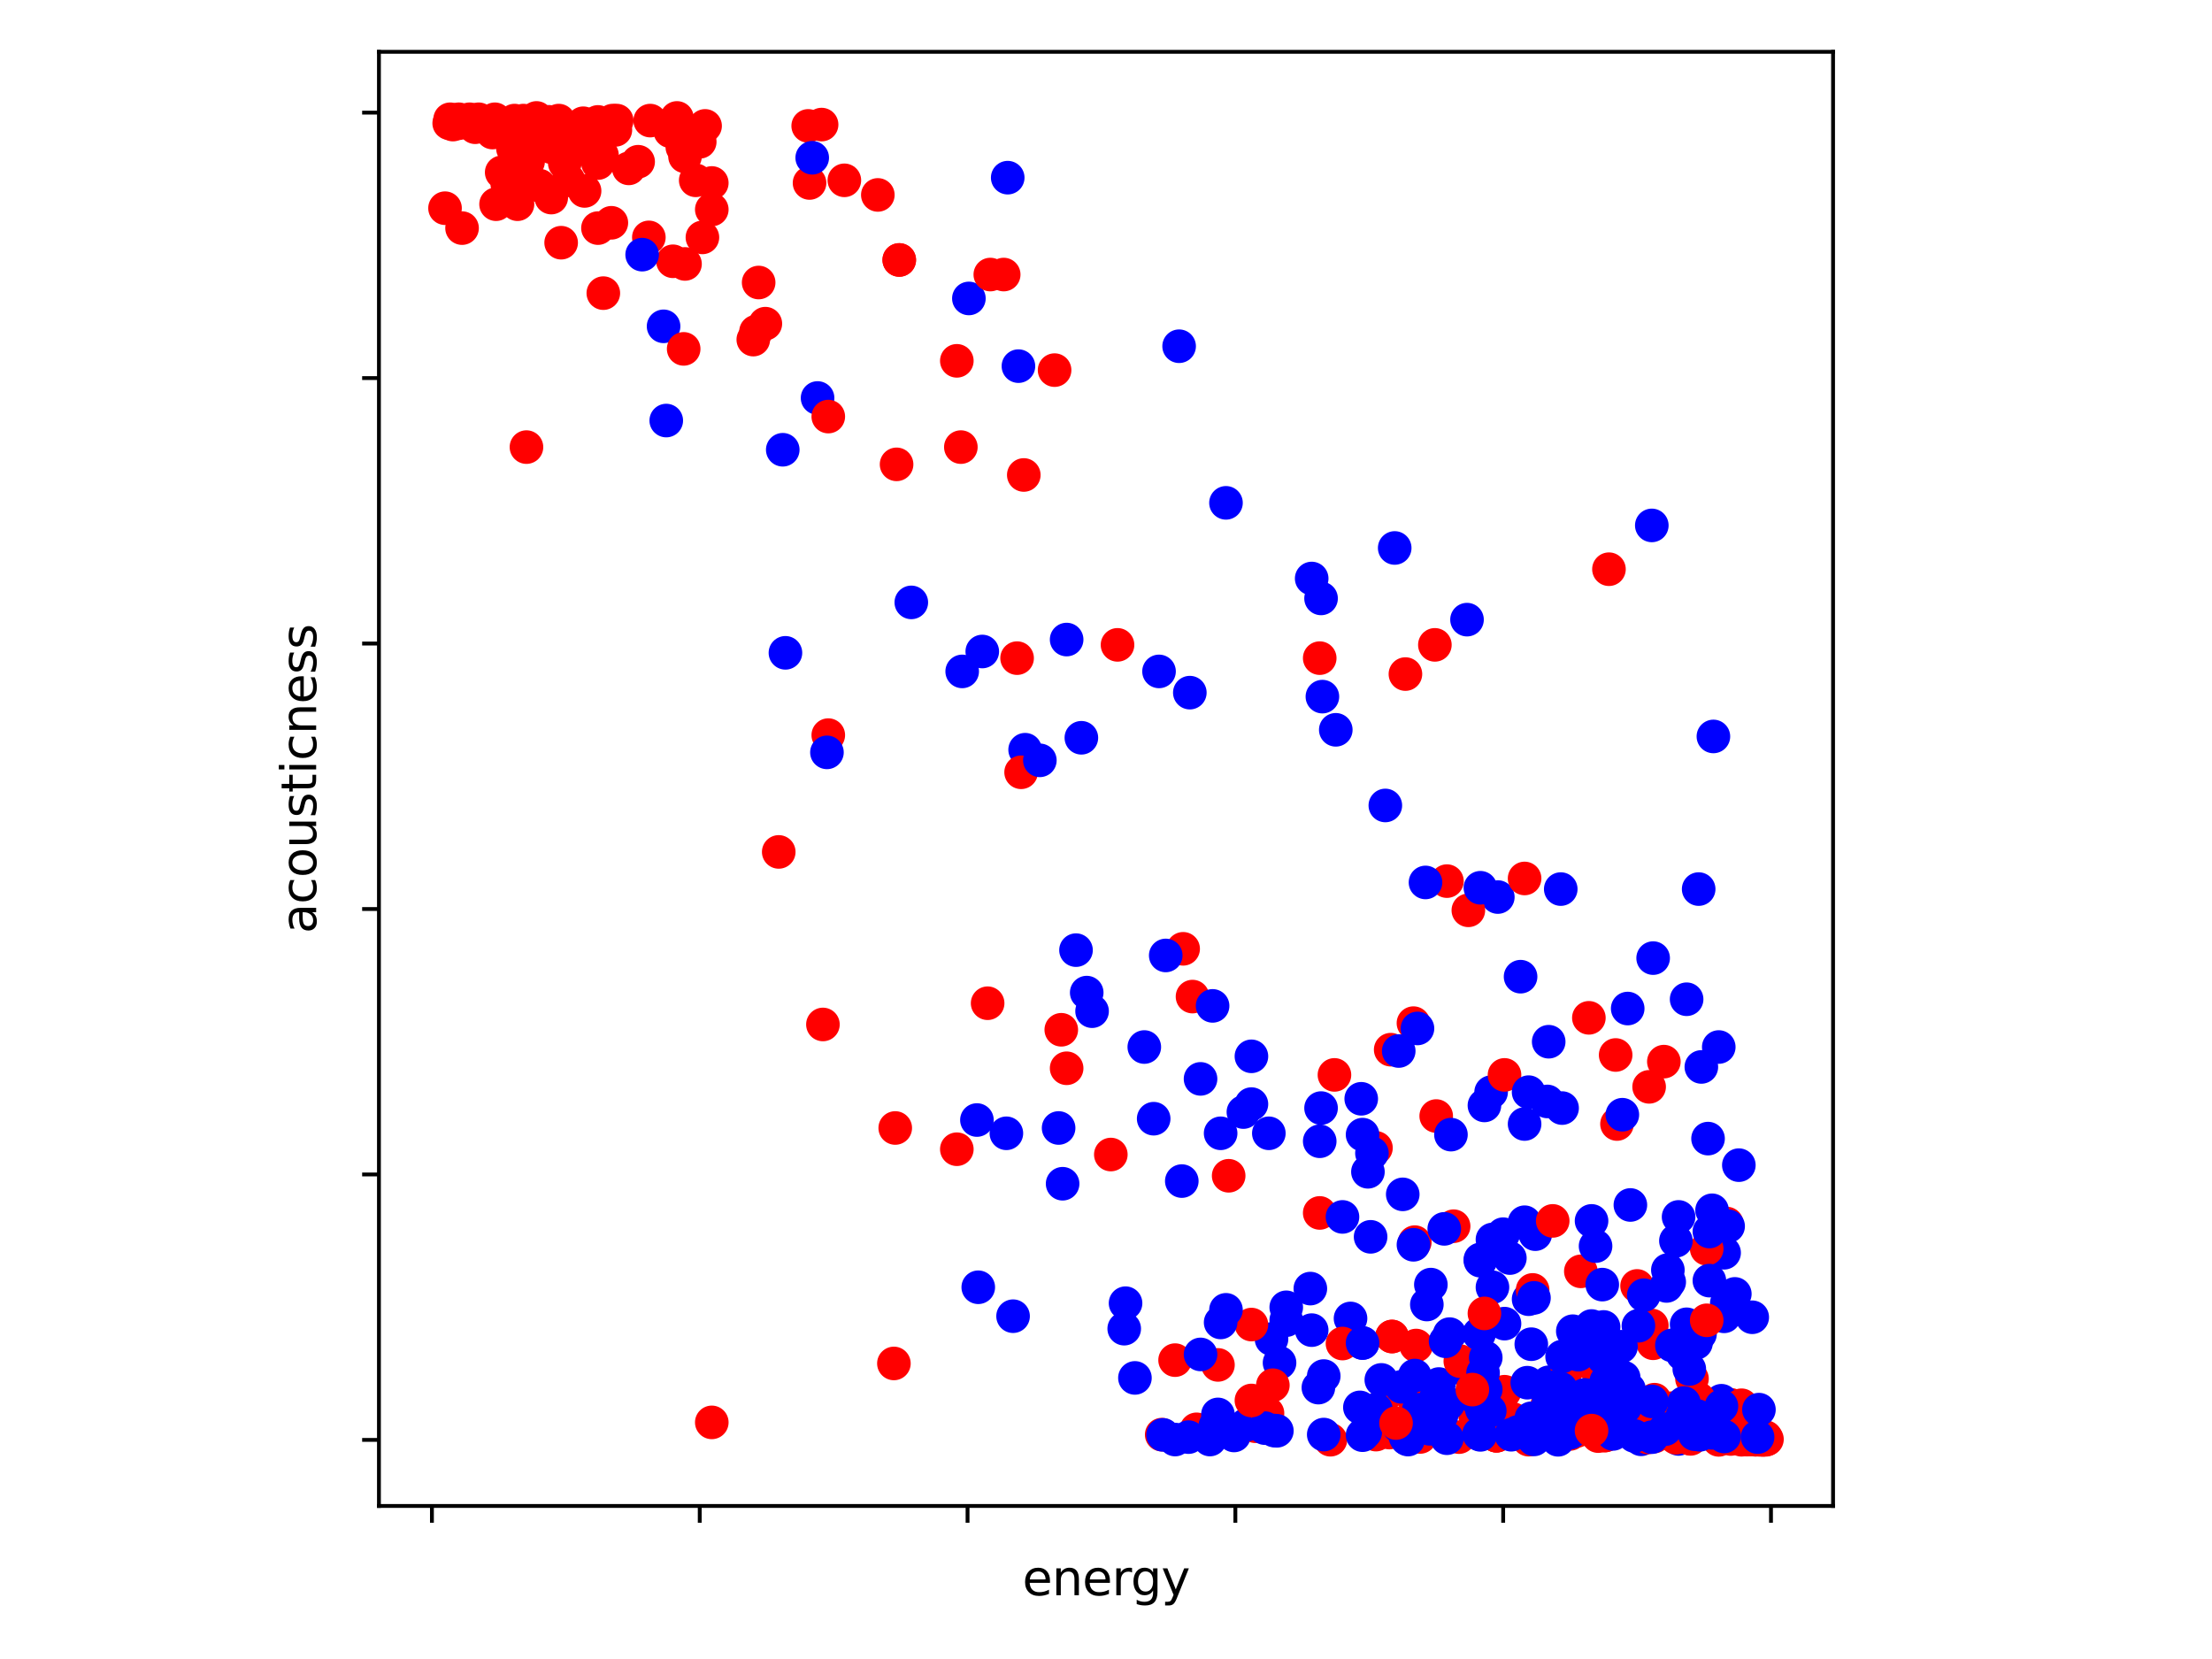 <?xml version="1.0" encoding="utf-8" standalone="no"?>
<!DOCTYPE svg PUBLIC "-//W3C//DTD SVG 1.1//EN"
  "http://www.w3.org/Graphics/SVG/1.1/DTD/svg11.dtd">
<svg xmlns:xlink="http://www.w3.org/1999/xlink" width="460.8pt" height="345.6pt" viewBox="0 0 460.8 345.6" xmlns="http://www.w3.org/2000/svg" version="1.1">
 <defs>
  <style type="text/css">*{stroke-linejoin: round; stroke-linecap: butt}</style>
 </defs>
 <g id="figure_1">
  <g id="patch_1">
   <path d="M 0 345.6 
L 460.8 345.6 
L 460.8 0 
L 0 0 
z
" style="fill: #ffffff"/>
  </g>
  <g id="axes_1">
   <g id="patch_2">
    <path d="M 78.94 313.72 
L 381.86 313.72 
L 381.86 10.8 
L 78.94 10.8 
z
" style="fill: #ffffff"/>
   </g>
   <g id="PathCollection_1">
    <defs>
     <path id="C0_0_22a2052000" d="M 0 3 
C 0.796 3 1.559 2.684 2.121 2.121 
C 2.684 1.559 3 0.796 3 -0 
C 3 -0.796 2.684 -1.559 2.121 -2.121 
C 1.559 -2.684 0.796 -3 0 -3 
C -0.796 -3 -1.559 -2.684 -2.121 -2.121 
C -2.684 -1.559 -3 -0.796 -3 0 
C -3 0.796 -2.684 1.559 -2.121 2.121 
C -1.559 2.684 -0.796 3 0 3 
z
"/>
    </defs>
    <g clip-path="url(#p120f9c2021)">
     <use xlink:href="#C0_0_22a2052000" x="336.57" y="219.774" style="fill: #ff0000; stroke: #ff0000"/>
    </g>
    <g clip-path="url(#p120f9c2021)">
     <use xlink:href="#C0_0_22a2052000" x="242.006" y="298.863" style="fill: #ff0000; stroke: #ff0000"/>
    </g>
    <g clip-path="url(#p120f9c2021)">
     <use xlink:href="#C0_0_22a2052000" x="332.943" y="299.17" style="fill: #ff0000; stroke: #ff0000"/>
    </g>
    <g clip-path="url(#p120f9c2021)">
     <use xlink:href="#C0_0_22a2052000" x="349.68" y="299.76" style="fill: #0000ff; stroke: #0000ff"/>
    </g>
    <g clip-path="url(#p120f9c2021)">
     <use xlink:href="#C0_0_22a2052000" x="294.727" y="291.829" style="fill: #ff0000; stroke: #ff0000"/>
    </g>
    <g clip-path="url(#p120f9c2021)">
     <use xlink:href="#C0_0_22a2052000" x="341.033" y="292.99" style="fill: #ff0000; stroke: #ff0000"/>
    </g>
    <g clip-path="url(#p120f9c2021)">
     <use xlink:href="#C0_0_22a2052000" x="297.796" y="293.681" style="fill: #ff0000; stroke: #ff0000"/>
    </g>
    <g clip-path="url(#p120f9c2021)">
     <use xlink:href="#C0_0_22a2052000" x="260.695" y="220.051" style="fill: #0000ff; stroke: #0000ff"/>
    </g>
    <g clip-path="url(#p120f9c2021)">
     <use xlink:href="#C0_0_22a2052000" x="143.258" y="29.822" style="fill: #ff0000; stroke: #ff0000"/>
    </g>
    <g clip-path="url(#p120f9c2021)">
     <use xlink:href="#C0_0_22a2052000" x="349.68" y="253.506" style="fill: #0000ff; stroke: #0000ff"/>
    </g>
    <g clip-path="url(#p120f9c2021)">
     <use xlink:href="#C0_0_22a2052000" x="171.431" y="213.415" style="fill: #ff0000; stroke: #ff0000"/>
    </g>
    <g clip-path="url(#p120f9c2021)">
     <use xlink:href="#C0_0_22a2052000" x="257.069" y="299.034" style="fill: #0000ff; stroke: #0000ff"/>
    </g>
    <g clip-path="url(#p120f9c2021)">
     <use xlink:href="#C0_0_22a2052000" x="273.248" y="120.513" style="fill: #0000ff; stroke: #0000ff"/>
    </g>
    <g clip-path="url(#p120f9c2021)">
     <use xlink:href="#C0_0_22a2052000" x="341.87" y="299.837" style="fill: #0000ff; stroke: #0000ff"/>
    </g>
    <g clip-path="url(#p120f9c2021)">
     <use xlink:href="#C0_0_22a2052000" x="334.338" y="296.806" style="fill: #0000ff; stroke: #0000ff"/>
    </g>
    <g clip-path="url(#p120f9c2021)">
     <use xlink:href="#C0_0_22a2052000" x="245.632" y="72.126" style="fill: #0000ff; stroke: #0000ff"/>
    </g>
    <g clip-path="url(#p120f9c2021)">
     <use xlink:href="#C0_0_22a2052000" x="353.028" y="299.147" style="fill: #ff0000; stroke: #ff0000"/>
    </g>
    <g clip-path="url(#p120f9c2021)">
     <use xlink:href="#C0_0_22a2052000" x="320.391" y="296.363" style="fill: #0000ff; stroke: #0000ff"/>
    </g>
    <g clip-path="url(#p120f9c2021)">
     <use xlink:href="#C0_0_22a2052000" x="344.659" y="291.58" style="fill: #ff0000; stroke: #ff0000"/>
    </g>
    <g clip-path="url(#p120f9c2021)">
     <use xlink:href="#C0_0_22a2052000" x="295.843" y="299.344" style="fill: #ff0000; stroke: #ff0000"/>
    </g>
    <g clip-path="url(#p120f9c2021)">
     <use xlink:href="#C0_0_22a2052000" x="331.27" y="290.253" style="fill: #0000ff; stroke: #0000ff"/>
    </g>
    <g clip-path="url(#p120f9c2021)">
     <use xlink:href="#C0_0_22a2052000" x="246.469" y="197.655" style="fill: #ff0000; stroke: #ff0000"/>
    </g>
    <g clip-path="url(#p120f9c2021)">
     <use xlink:href="#C0_0_22a2052000" x="274.922" y="137.102" style="fill: #ff0000; stroke: #ff0000"/>
    </g>
    <g clip-path="url(#p120f9c2021)">
     <use xlink:href="#C0_0_22a2052000" x="249.258" y="297.754" style="fill: #ff0000; stroke: #ff0000"/>
    </g>
    <g clip-path="url(#p120f9c2021)">
     <use xlink:href="#C0_0_22a2052000" x="294.169" y="299.405" style="fill: #ff0000; stroke: #ff0000"/>
    </g>
    <g clip-path="url(#p120f9c2021)">
     <use xlink:href="#C0_0_22a2052000" x="186.216" y="284.031" style="fill: #ff0000; stroke: #ff0000"/>
    </g>
    <g clip-path="url(#p120f9c2021)">
     <use xlink:href="#C0_0_22a2052000" x="351.633" y="295.008" style="fill: #ff0000; stroke: #ff0000"/>
    </g>
    <g clip-path="url(#p120f9c2021)">
     <use xlink:href="#C0_0_22a2052000" x="303.933" y="299.377" style="fill: #ff0000; stroke: #ff0000"/>
    </g>
    <g clip-path="url(#p120f9c2021)">
     <use xlink:href="#C0_0_22a2052000" x="311.743" y="299.084" style="fill: #ff0000; stroke: #ff0000"/>
    </g>
    <g clip-path="url(#p120f9c2021)">
     <use xlink:href="#C0_0_22a2052000" x="360.559" y="292.658" style="fill: #ff0000; stroke: #ff0000"/>
    </g>
    <g clip-path="url(#p120f9c2021)">
     <use xlink:href="#C0_0_22a2052000" x="327.085" y="298.711" style="fill: #ff0000; stroke: #ff0000"/>
    </g>
    <g clip-path="url(#p120f9c2021)">
     <use xlink:href="#C0_0_22a2052000" x="352.191" y="299.745" style="fill: #ff0000; stroke: #ff0000"/>
    </g>
    <g clip-path="url(#p120f9c2021)">
     <use xlink:href="#C0_0_22a2052000" x="308.396" y="262.631" style="fill: #0000ff; stroke: #0000ff"/>
    </g>
    <g clip-path="url(#p120f9c2021)">
     <use xlink:href="#C0_0_22a2052000" x="172.547" y="153.139" style="fill: #ff0000; stroke: #ff0000"/>
    </g>
    <g clip-path="url(#p120f9c2021)">
     <use xlink:href="#C0_0_22a2052000" x="204.626" y="135.72" style="fill: #0000ff; stroke: #0000ff"/>
    </g>
    <g clip-path="url(#p120f9c2021)">
     <use xlink:href="#C0_0_22a2052000" x="212.158" y="76.274" style="fill: #0000ff; stroke: #0000ff"/>
    </g>
    <g clip-path="url(#p120f9c2021)">
     <use xlink:href="#C0_0_22a2052000" x="213.553" y="156.18" style="fill: #0000ff; stroke: #0000ff"/>
    </g>
    <g clip-path="url(#p120f9c2021)">
     <use xlink:href="#C0_0_22a2052000" x="301.98" y="277.921" style="fill: #0000ff; stroke: #0000ff"/>
    </g>
    <g clip-path="url(#p120f9c2021)">
     <use xlink:href="#C0_0_22a2052000" x="201.837" y="62.172" style="fill: #0000ff; stroke: #0000ff"/>
    </g>
    <g clip-path="url(#p120f9c2021)">
     <use xlink:href="#C0_0_22a2052000" x="281.338" y="274.658" style="fill: #0000ff; stroke: #0000ff"/>
    </g>
    <g clip-path="url(#p120f9c2021)">
     <use xlink:href="#C0_0_22a2052000" x="289.706" y="218.668" style="fill: #ff0000; stroke: #ff0000"/>
    </g>
    <g clip-path="url(#p120f9c2021)">
     <use xlink:href="#C0_0_22a2052000" x="290.543" y="114.153" style="fill: #0000ff; stroke: #0000ff"/>
    </g>
    <g clip-path="url(#p120f9c2021)">
     <use xlink:href="#C0_0_22a2052000" x="308.396" y="262.354" style="fill: #0000ff; stroke: #0000ff"/>
    </g>
    <g clip-path="url(#p120f9c2021)">
     <use xlink:href="#C0_0_22a2052000" x="240.332" y="233.046" style="fill: #0000ff; stroke: #0000ff"/>
    </g>
    <g clip-path="url(#p120f9c2021)">
     <use xlink:href="#C0_0_22a2052000" x="312.022" y="186.871" style="fill: #0000ff; stroke: #0000ff"/>
    </g>
    <g clip-path="url(#p120f9c2021)">
     <use xlink:href="#C0_0_22a2052000" x="266.553" y="283.893" style="fill: #0000ff; stroke: #0000ff"/>
    </g>
    <g clip-path="url(#p120f9c2021)">
     <use xlink:href="#C0_0_22a2052000" x="261.532" y="297.11" style="fill: #ff0000; stroke: #ff0000"/>
    </g>
    <g clip-path="url(#p120f9c2021)">
     <use xlink:href="#C0_0_22a2052000" x="326.248" y="282.76" style="fill: #ff0000; stroke: #ff0000"/>
    </g>
    <g clip-path="url(#p120f9c2021)">
     <use xlink:href="#C0_0_22a2052000" x="277.99" y="223.922" style="fill: #ff0000; stroke: #ff0000"/>
    </g>
    <g clip-path="url(#p120f9c2021)">
     <use xlink:href="#C0_0_22a2052000" x="305.327" y="285.552" style="fill: #0000ff; stroke: #0000ff"/>
    </g>
    <g clip-path="url(#p120f9c2021)">
     <use xlink:href="#C0_0_22a2052000" x="316.764" y="203.461" style="fill: #0000ff; stroke: #0000ff"/>
    </g>
    <g clip-path="url(#p120f9c2021)">
     <use xlink:href="#C0_0_22a2052000" x="308.117" y="285.967" style="fill: #ff0000; stroke: #ff0000"/>
    </g>
    <g clip-path="url(#p120f9c2021)">
     <use xlink:href="#C0_0_22a2052000" x="317.601" y="234.152" style="fill: #0000ff; stroke: #0000ff"/>
    </g>
    <g clip-path="url(#p120f9c2021)">
     <use xlink:href="#C0_0_22a2052000" x="318.438" y="270.649" style="fill: #0000ff; stroke: #0000ff"/>
    </g>
    <g clip-path="url(#p120f9c2021)">
     <use xlink:href="#C0_0_22a2052000" x="114.219" y="25.399" style="fill: #0000ff; stroke: #0000ff"/>
    </g>
    <g clip-path="url(#p120f9c2021)">
     <use xlink:href="#C0_0_22a2052000" x="275.201" y="124.66" style="fill: #0000ff; stroke: #0000ff"/>
    </g>
    <g clip-path="url(#p120f9c2021)">
     <use xlink:href="#C0_0_22a2052000" x="232.8" y="134.337" style="fill: #ff0000; stroke: #ff0000"/>
    </g>
    <g clip-path="url(#p120f9c2021)">
     <use xlink:href="#C0_0_22a2052000" x="307.559" y="291.414" style="fill: #0000ff; stroke: #0000ff"/>
    </g>
    <g clip-path="url(#p120f9c2021)">
     <use xlink:href="#C0_0_22a2052000" x="318.438" y="299.909" style="fill: #ff0000; stroke: #ff0000"/>
    </g>
    <g clip-path="url(#p120f9c2021)">
     <use xlink:href="#C0_0_22a2052000" x="314.254" y="296.308" style="fill: #0000ff; stroke: #0000ff"/>
    </g>
    <g clip-path="url(#p120f9c2021)">
     <use xlink:href="#C0_0_22a2052000" x="283.848" y="279.773" style="fill: #0000ff; stroke: #0000ff"/>
    </g>
    <g clip-path="url(#p120f9c2021)">
     <use xlink:href="#C0_0_22a2052000" x="324.575" y="299.936" style="fill: #0000ff; stroke: #0000ff"/>
    </g>
    <g clip-path="url(#p120f9c2021)">
     <use xlink:href="#C0_0_22a2052000" x="299.748" y="288.317" style="fill: #0000ff; stroke: #0000ff"/>
    </g>
    <g clip-path="url(#p120f9c2021)">
     <use xlink:href="#C0_0_22a2052000" x="247.864" y="144.291" style="fill: #0000ff; stroke: #0000ff"/>
    </g>
    <g clip-path="url(#p120f9c2021)">
     <use xlink:href="#C0_0_22a2052000" x="255.395" y="104.752" style="fill: #0000ff; stroke: #0000ff"/>
    </g>
    <g clip-path="url(#p120f9c2021)">
     <use xlink:href="#C0_0_22a2052000" x="295.006" y="280.299" style="fill: #ff0000; stroke: #ff0000"/>
    </g>
    <g clip-path="url(#p120f9c2021)">
     <use xlink:href="#C0_0_22a2052000" x="205.742" y="208.991" style="fill: #ff0000; stroke: #ff0000"/>
    </g>
    <g clip-path="url(#p120f9c2021)">
     <use xlink:href="#C0_0_22a2052000" x="199.326" y="239.405" style="fill: #ff0000; stroke: #ff0000"/>
    </g>
    <g clip-path="url(#p120f9c2021)">
     <use xlink:href="#C0_0_22a2052000" x="170.316" y="82.909" style="fill: #0000ff; stroke: #0000ff"/>
    </g>
    <g clip-path="url(#p120f9c2021)">
     <use xlink:href="#C0_0_22a2052000" x="294.727" y="258.76" style="fill: #ff0000; stroke: #ff0000"/>
    </g>
    <g clip-path="url(#p120f9c2021)">
     <use xlink:href="#C0_0_22a2052000" x="294.448" y="213.138" style="fill: #ff0000; stroke: #ff0000"/>
    </g>
    <g clip-path="url(#p120f9c2021)">
     <use xlink:href="#C0_0_22a2052000" x="315.09" y="295.589" style="fill: #ff0000; stroke: #ff0000"/>
    </g>
    <g clip-path="url(#p120f9c2021)">
     <use xlink:href="#C0_0_22a2052000" x="292.775" y="140.42" style="fill: #ff0000; stroke: #ff0000"/>
    </g>
    <g clip-path="url(#p120f9c2021)">
     <use xlink:href="#C0_0_22a2052000" x="317.601" y="183" style="fill: #ff0000; stroke: #ff0000"/>
    </g>
    <g clip-path="url(#p120f9c2021)">
     <use xlink:href="#C0_0_22a2052000" x="253.722" y="284.336" style="fill: #ff0000; stroke: #ff0000"/>
    </g>
    <g clip-path="url(#p120f9c2021)">
     <use xlink:href="#C0_0_22a2052000" x="138.794" y="87.61" style="fill: #0000ff; stroke: #0000ff"/>
    </g>
    <g clip-path="url(#p120f9c2021)">
     <use xlink:href="#C0_0_22a2052000" x="213.274" y="98.946" style="fill: #ff0000; stroke: #ff0000"/>
    </g>
    <g clip-path="url(#p120f9c2021)">
     <use xlink:href="#C0_0_22a2052000" x="298.911" y="134.337" style="fill: #ff0000; stroke: #ff0000"/>
    </g>
    <g clip-path="url(#p120f9c2021)">
     <use xlink:href="#C0_0_22a2052000" x="211.042" y="274.188" style="fill: #0000ff; stroke: #0000ff"/>
    </g>
    <g clip-path="url(#p120f9c2021)">
     <use xlink:href="#C0_0_22a2052000" x="277.153" y="299.921" style="fill: #ff0000; stroke: #ff0000"/>
    </g>
    <g clip-path="url(#p120f9c2021)">
     <use xlink:href="#C0_0_22a2052000" x="297.238" y="271.755" style="fill: #0000ff; stroke: #0000ff"/>
    </g>
    <g clip-path="url(#p120f9c2021)">
     <use xlink:href="#C0_0_22a2052000" x="358.607" y="291.801" style="fill: #0000ff; stroke: #0000ff"/>
    </g>
    <g clip-path="url(#p120f9c2021)">
     <use xlink:href="#C0_0_22a2052000" x="264.88" y="278.944" style="fill: #0000ff; stroke: #0000ff"/>
    </g>
    <g clip-path="url(#p120f9c2021)">
     <use xlink:href="#C0_0_22a2052000" x="322.622" y="287.958" style="fill: #0000ff; stroke: #0000ff"/>
    </g>
    <g clip-path="url(#p120f9c2021)">
     <use xlink:href="#C0_0_22a2052000" x="289.148" y="290.114" style="fill: #ff0000; stroke: #ff0000"/>
    </g>
    <g clip-path="url(#p120f9c2021)">
     <use xlink:href="#C0_0_22a2052000" x="337.964" y="295.81" style="fill: #ff0000; stroke: #ff0000"/>
    </g>
    <g clip-path="url(#p120f9c2021)">
     <use xlink:href="#C0_0_22a2052000" x="359.165" y="260.972" style="fill: #0000ff; stroke: #0000ff"/>
    </g>
    <g clip-path="url(#p120f9c2021)">
     <use xlink:href="#C0_0_22a2052000" x="225.269" y="153.692" style="fill: #0000ff; stroke: #0000ff"/>
    </g>
    <g clip-path="url(#p120f9c2021)">
     <use xlink:href="#C0_0_22a2052000" x="138.236" y="67.979" style="fill: #0000ff; stroke: #0000ff"/>
    </g>
    <g clip-path="url(#p120f9c2021)">
     <use xlink:href="#C0_0_22a2052000" x="255.953" y="244.935" style="fill: #ff0000; stroke: #ff0000"/>
    </g>
    <g clip-path="url(#p120f9c2021)">
     <use xlink:href="#C0_0_22a2052000" x="172.547" y="86.78" style="fill: #ff0000; stroke: #ff0000"/>
    </g>
    <g clip-path="url(#p120f9c2021)">
     <use xlink:href="#C0_0_22a2052000" x="163.063" y="93.693" style="fill: #0000ff; stroke: #0000ff"/>
    </g>
    <g clip-path="url(#p120f9c2021)">
     <use xlink:href="#C0_0_22a2052000" x="274.922" y="237.746" style="fill: #0000ff; stroke: #0000ff"/>
    </g>
    <g clip-path="url(#p120f9c2021)">
     <use xlink:href="#C0_0_22a2052000" x="289.427" y="298.431" style="fill: #ff0000; stroke: #ff0000"/>
    </g>
    <g clip-path="url(#p120f9c2021)">
     <use xlink:href="#C0_0_22a2052000" x="259.58" y="296.833" style="fill: #0000ff; stroke: #0000ff"/>
    </g>
    <g clip-path="url(#p120f9c2021)">
     <use xlink:href="#C0_0_22a2052000" x="162.226" y="177.471" style="fill: #ff0000; stroke: #ff0000"/>
    </g>
    <g clip-path="url(#p120f9c2021)">
     <use xlink:href="#C0_0_22a2052000" x="286.638" y="298.854" style="fill: #ff0000; stroke: #ff0000"/>
    </g>
    <g clip-path="url(#p120f9c2021)">
     <use xlink:href="#C0_0_22a2052000" x="351.075" y="299.283" style="fill: #ff0000; stroke: #ff0000"/>
    </g>
    <g clip-path="url(#p120f9c2021)">
     <use xlink:href="#C0_0_22a2052000" x="289.985" y="278.419" style="fill: #ff0000; stroke: #ff0000"/>
    </g>
    <g clip-path="url(#p120f9c2021)">
     <use xlink:href="#C0_0_22a2052000" x="311.743" y="299.084" style="fill: #ff0000; stroke: #ff0000"/>
    </g>
    <g clip-path="url(#p120f9c2021)">
     <use xlink:href="#C0_0_22a2052000" x="357.77" y="298.805" style="fill: #ff0000; stroke: #ff0000"/>
    </g>
    <g clip-path="url(#p120f9c2021)">
     <use xlink:href="#C0_0_22a2052000" x="313.975" y="296.363" style="fill: #ff0000; stroke: #ff0000"/>
    </g>
    <g clip-path="url(#p120f9c2021)">
     <use xlink:href="#C0_0_22a2052000" x="341.033" y="267.884" style="fill: #ff0000; stroke: #ff0000"/>
    </g>
    <g clip-path="url(#p120f9c2021)">
     <use xlink:href="#C0_0_22a2052000" x="344.659" y="294.621" style="fill: #ff0000; stroke: #ff0000"/>
    </g>
    <g clip-path="url(#p120f9c2021)">
     <use xlink:href="#C0_0_22a2052000" x="148.279" y="296.308" style="fill: #ff0000; stroke: #ff0000"/>
    </g>
    <g clip-path="url(#p120f9c2021)">
     <use xlink:href="#C0_0_22a2052000" x="289.985" y="278.419" style="fill: #ff0000; stroke: #ff0000"/>
    </g>
    <g clip-path="url(#p120f9c2021)">
     <use xlink:href="#C0_0_22a2052000" x="222.2" y="222.539" style="fill: #ff0000; stroke: #ff0000"/>
    </g>
    <g clip-path="url(#p120f9c2021)">
     <use xlink:href="#C0_0_22a2052000" x="311.743" y="299.084" style="fill: #ff0000; stroke: #ff0000"/>
    </g>
    <g clip-path="url(#p120f9c2021)">
     <use xlink:href="#C0_0_22a2052000" x="363.907" y="299.901" style="fill: #ff0000; stroke: #ff0000"/>
    </g>
    <g clip-path="url(#p120f9c2021)">
     <use xlink:href="#C0_0_22a2052000" x="221.084" y="214.521" style="fill: #ff0000; stroke: #ff0000"/>
    </g>
    <g clip-path="url(#p120f9c2021)">
     <use xlink:href="#C0_0_22a2052000" x="344.101" y="276.124" style="fill: #ff0000; stroke: #ff0000"/>
    </g>
    <g clip-path="url(#p120f9c2021)">
     <use xlink:href="#C0_0_22a2052000" x="305.885" y="189.636" style="fill: #ff0000; stroke: #ff0000"/>
    </g>
    <g clip-path="url(#p120f9c2021)">
     <use xlink:href="#C0_0_22a2052000" x="293.053" y="298.086" style="fill: #ff0000; stroke: #ff0000"/>
    </g>
    <g clip-path="url(#p120f9c2021)">
     <use xlink:href="#C0_0_22a2052000" x="336.849" y="234.152" style="fill: #ff0000; stroke: #ff0000"/>
    </g>
    <g clip-path="url(#p120f9c2021)">
     <use xlink:href="#C0_0_22a2052000" x="354.422" y="295.036" style="fill: #ff0000; stroke: #ff0000"/>
    </g>
    <g clip-path="url(#p120f9c2021)">
     <use xlink:href="#C0_0_22a2052000" x="299.19" y="232.493" style="fill: #ff0000; stroke: #ff0000"/>
    </g>
    <g clip-path="url(#p120f9c2021)">
     <use xlink:href="#C0_0_22a2052000" x="244.795" y="283.34" style="fill: #ff0000; stroke: #ff0000"/>
    </g>
    <g clip-path="url(#p120f9c2021)">
     <use xlink:href="#C0_0_22a2052000" x="302.817" y="255.442" style="fill: #ff0000; stroke: #ff0000"/>
    </g>
    <g clip-path="url(#p120f9c2021)">
     <use xlink:href="#C0_0_22a2052000" x="330.991" y="212.032" style="fill: #ff0000; stroke: #ff0000"/>
    </g>
    <g clip-path="url(#p120f9c2021)">
     <use xlink:href="#C0_0_22a2052000" x="313.417" y="289.921" style="fill: #ff0000; stroke: #ff0000"/>
    </g>
    <g clip-path="url(#p120f9c2021)">
     <use xlink:href="#C0_0_22a2052000" x="334.338" y="299.042" style="fill: #ff0000; stroke: #ff0000"/>
    </g>
    <g clip-path="url(#p120f9c2021)">
     <use xlink:href="#C0_0_22a2052000" x="337.406" y="295.368" style="fill: #ff0000; stroke: #ff0000"/>
    </g>
    <g clip-path="url(#p120f9c2021)">
     <use xlink:href="#C0_0_22a2052000" x="264.043" y="294.4" style="fill: #ff0000; stroke: #ff0000"/>
    </g>
    <g clip-path="url(#p120f9c2021)">
     <use xlink:href="#C0_0_22a2052000" x="334.338" y="299.042" style="fill: #ff0000; stroke: #ff0000"/>
    </g>
    <g clip-path="url(#p120f9c2021)">
     <use xlink:href="#C0_0_22a2052000" x="291.101" y="298.147" style="fill: #ff0000; stroke: #ff0000"/>
    </g>
    <g clip-path="url(#p120f9c2021)">
     <use xlink:href="#C0_0_22a2052000" x="286.638" y="239.129" style="fill: #ff0000; stroke: #ff0000"/>
    </g>
    <g clip-path="url(#p120f9c2021)">
     <use xlink:href="#C0_0_22a2052000" x="274.922" y="252.677" style="fill: #ff0000; stroke: #ff0000"/>
    </g>
    <g clip-path="url(#p120f9c2021)">
     <use xlink:href="#C0_0_22a2052000" x="319.275" y="268.714" style="fill: #ff0000; stroke: #ff0000"/>
    </g>
    <g clip-path="url(#p120f9c2021)">
     <use xlink:href="#C0_0_22a2052000" x="301.422" y="183.553" style="fill: #ff0000; stroke: #ff0000"/>
    </g>
    <g clip-path="url(#p120f9c2021)">
     <use xlink:href="#C0_0_22a2052000" x="329.317" y="264.843" style="fill: #ff0000; stroke: #ff0000"/>
    </g>
    <g clip-path="url(#p120f9c2021)">
     <use xlink:href="#C0_0_22a2052000" x="260.695" y="275.93" style="fill: #ff0000; stroke: #ff0000"/>
    </g>
    <g clip-path="url(#p120f9c2021)">
     <use xlink:href="#C0_0_22a2052000" x="334.059" y="296.391" style="fill: #ff0000; stroke: #ff0000"/>
    </g>
    <g clip-path="url(#p120f9c2021)">
     <use xlink:href="#C0_0_22a2052000" x="308.954" y="295.782" style="fill: #ff0000; stroke: #ff0000"/>
    </g>
    <g clip-path="url(#p120f9c2021)">
     <use xlink:href="#C0_0_22a2052000" x="352.47" y="287.211" style="fill: #ff0000; stroke: #ff0000"/>
    </g>
    <g clip-path="url(#p120f9c2021)">
     <use xlink:href="#C0_0_22a2052000" x="343.543" y="226.41" style="fill: #ff0000; stroke: #ff0000"/>
    </g>
    <g clip-path="url(#p120f9c2021)">
     <use xlink:href="#C0_0_22a2052000" x="290.264" y="297.375" style="fill: #ff0000; stroke: #ff0000"/>
    </g>
    <g clip-path="url(#p120f9c2021)">
     <use xlink:href="#C0_0_22a2052000" x="293.611" y="288.677" style="fill: #ff0000; stroke: #ff0000"/>
    </g>
    <g clip-path="url(#p120f9c2021)">
     <use xlink:href="#C0_0_22a2052000" x="265.159" y="288.566" style="fill: #ff0000; stroke: #ff0000"/>
    </g>
    <g clip-path="url(#p120f9c2021)">
     <use xlink:href="#C0_0_22a2052000" x="346.612" y="221.157" style="fill: #ff0000; stroke: #ff0000"/>
    </g>
    <g clip-path="url(#p120f9c2021)">
     <use xlink:href="#C0_0_22a2052000" x="331.27" y="283.976" style="fill: #ff0000; stroke: #ff0000"/>
    </g>
    <g clip-path="url(#p120f9c2021)">
     <use xlink:href="#C0_0_22a2052000" x="331.27" y="281.875" style="fill: #ff0000; stroke: #ff0000"/>
    </g>
    <g clip-path="url(#p120f9c2021)">
     <use xlink:href="#C0_0_22a2052000" x="335.175" y="118.577" style="fill: #ff0000; stroke: #ff0000"/>
    </g>
    <g clip-path="url(#p120f9c2021)">
     <use xlink:href="#C0_0_22a2052000" x="248.422" y="207.608" style="fill: #ff0000; stroke: #ff0000"/>
    </g>
    <g clip-path="url(#p120f9c2021)">
     <use xlink:href="#C0_0_22a2052000" x="279.664" y="279.884" style="fill: #ff0000; stroke: #ff0000"/>
    </g>
    <g clip-path="url(#p120f9c2021)">
     <use xlink:href="#C0_0_22a2052000" x="344.659" y="299.239" style="fill: #ff0000; stroke: #ff0000"/>
    </g>
    <g clip-path="url(#p120f9c2021)">
     <use xlink:href="#C0_0_22a2052000" x="355.538" y="260.142" style="fill: #ff0000; stroke: #ff0000"/>
    </g>
    <g clip-path="url(#p120f9c2021)">
     <use xlink:href="#C0_0_22a2052000" x="304.211" y="283.561" style="fill: #ff0000; stroke: #ff0000"/>
    </g>
    <g clip-path="url(#p120f9c2021)">
     <use xlink:href="#C0_0_22a2052000" x="322.343" y="292.603" style="fill: #ff0000; stroke: #ff0000"/>
    </g>
    <g clip-path="url(#p120f9c2021)">
     <use xlink:href="#C0_0_22a2052000" x="348.285" y="293.349" style="fill: #ff0000; stroke: #ff0000"/>
    </g>
    <g clip-path="url(#p120f9c2021)">
     <use xlink:href="#C0_0_22a2052000" x="329.038" y="296.501" style="fill: #ff0000; stroke: #ff0000"/>
    </g>
    <g clip-path="url(#p120f9c2021)">
     <use xlink:href="#C0_0_22a2052000" x="344.38" y="279.829" style="fill: #ff0000; stroke: #ff0000"/>
    </g>
    <g clip-path="url(#p120f9c2021)">
     <use xlink:href="#C0_0_22a2052000" x="328.48" y="298.097" style="fill: #ff0000; stroke: #ff0000"/>
    </g>
    <g clip-path="url(#p120f9c2021)">
     <use xlink:href="#C0_0_22a2052000" x="346.333" y="296.529" style="fill: #ff0000; stroke: #ff0000"/>
    </g>
    <g clip-path="url(#p120f9c2021)">
     <use xlink:href="#C0_0_22a2052000" x="332.943" y="298.832" style="fill: #ff0000; stroke: #ff0000"/>
    </g>
    <g clip-path="url(#p120f9c2021)">
     <use xlink:href="#C0_0_22a2052000" x="362.791" y="292.741" style="fill: #ff0000; stroke: #ff0000"/>
    </g>
    <g clip-path="url(#p120f9c2021)">
     <use xlink:href="#C0_0_22a2052000" x="349.122" y="299.51" style="fill: #ff0000; stroke: #ff0000"/>
    </g>
    <g clip-path="url(#p120f9c2021)">
     <use xlink:href="#C0_0_22a2052000" x="343.264" y="299.449" style="fill: #ff0000; stroke: #ff0000"/>
    </g>
    <g clip-path="url(#p120f9c2021)">
     <use xlink:href="#C0_0_22a2052000" x="307.28" y="294.842" style="fill: #ff0000; stroke: #ff0000"/>
    </g>
    <g clip-path="url(#p120f9c2021)">
     <use xlink:href="#C0_0_22a2052000" x="360.559" y="293.488" style="fill: #ff0000; stroke: #ff0000"/>
    </g>
    <g clip-path="url(#p120f9c2021)">
     <use xlink:href="#C0_0_22a2052000" x="351.912" y="299.642" style="fill: #ff0000; stroke: #ff0000"/>
    </g>
    <g clip-path="url(#p120f9c2021)">
     <use xlink:href="#C0_0_22a2052000" x="326.527" y="285.082" style="fill: #ff0000; stroke: #ff0000"/>
    </g>
    <g clip-path="url(#p120f9c2021)">
     <use xlink:href="#C0_0_22a2052000" x="359.722" y="254.889" style="fill: #ff0000; stroke: #ff0000"/>
    </g>
    <g clip-path="url(#p120f9c2021)">
     <use xlink:href="#C0_0_22a2052000" x="345.217" y="295.534" style="fill: #ff0000; stroke: #ff0000"/>
    </g>
    <g clip-path="url(#p120f9c2021)">
     <use xlink:href="#C0_0_22a2052000" x="146.884" y="26.228" style="fill: #ff0000; stroke: #ff0000"/>
    </g>
    <g clip-path="url(#p120f9c2021)">
     <use xlink:href="#C0_0_22a2052000" x="112.936" y="26.505" style="fill: #ff0000; stroke: #ff0000"/>
    </g>
    <g clip-path="url(#p120f9c2021)">
     <use xlink:href="#C0_0_22a2052000" x="115.084" y="30.375" style="fill: #ff0000; stroke: #ff0000"/>
    </g>
    <g clip-path="url(#p120f9c2021)">
     <use xlink:href="#C0_0_22a2052000" x="123.173" y="25.952" style="fill: #ff0000; stroke: #ff0000"/>
    </g>
    <g clip-path="url(#p120f9c2021)">
     <use xlink:href="#C0_0_22a2052000" x="113.131" y="29.822" style="fill: #ff0000; stroke: #ff0000"/>
    </g>
    <g clip-path="url(#p120f9c2021)">
     <use xlink:href="#C0_0_22a2052000" x="109.477" y="26.228" style="fill: #ff0000; stroke: #ff0000"/>
    </g>
    <g clip-path="url(#p120f9c2021)">
     <use xlink:href="#C0_0_22a2052000" x="102.587" y="27.611" style="fill: #ff0000; stroke: #ff0000"/>
    </g>
    <g clip-path="url(#p120f9c2021)">
     <use xlink:href="#C0_0_22a2052000" x="121.499" y="25.675" style="fill: #ff0000; stroke: #ff0000"/>
    </g>
    <g clip-path="url(#p120f9c2021)">
     <use xlink:href="#C0_0_22a2052000" x="114.833" y="30.652" style="fill: #ff0000; stroke: #ff0000"/>
    </g>
    <g clip-path="url(#p120f9c2021)">
     <use xlink:href="#C0_0_22a2052000" x="102.001" y="26.228" style="fill: #ff0000; stroke: #ff0000"/>
    </g>
    <g clip-path="url(#p120f9c2021)">
     <use xlink:href="#C0_0_22a2052000" x="168.363" y="26.228" style="fill: #ff0000; stroke: #ff0000"/>
    </g>
    <g clip-path="url(#p120f9c2021)">
     <use xlink:href="#C0_0_22a2052000" x="102.894" y="26.505" style="fill: #ff0000; stroke: #ff0000"/>
    </g>
    <g clip-path="url(#p120f9c2021)">
     <use xlink:href="#C0_0_22a2052000" x="112.936" y="25.675" style="fill: #ff0000; stroke: #ff0000"/>
    </g>
    <g clip-path="url(#p120f9c2021)">
     <use xlink:href="#C0_0_22a2052000" x="96.227" y="25.399" style="fill: #ff0000; stroke: #ff0000"/>
    </g>
    <g clip-path="url(#p120f9c2021)">
     <use xlink:href="#C0_0_22a2052000" x="106.074" y="25.952" style="fill: #ff0000; stroke: #ff0000"/>
    </g>
    <g clip-path="url(#p120f9c2021)">
     <use xlink:href="#C0_0_22a2052000" x="111.764" y="24.569" style="fill: #ff0000; stroke: #ff0000"/>
    </g>
    <g clip-path="url(#p120f9c2021)">
     <use xlink:href="#C0_0_22a2052000" x="171.153" y="25.952" style="fill: #ff0000; stroke: #ff0000"/>
    </g>
    <g clip-path="url(#p120f9c2021)">
     <use xlink:href="#C0_0_22a2052000" x="106.883" y="25.399" style="fill: #ff0000; stroke: #ff0000"/>
    </g>
    <g clip-path="url(#p120f9c2021)">
     <use xlink:href="#C0_0_22a2052000" x="99.714" y="24.846" style="fill: #ff0000; stroke: #ff0000"/>
    </g>
    <g clip-path="url(#p120f9c2021)">
     <use xlink:href="#C0_0_22a2052000" x="114.526" y="25.399" style="fill: #ff0000; stroke: #ff0000"/>
    </g>
    <g clip-path="url(#p120f9c2021)">
     <use xlink:href="#C0_0_22a2052000" x="98.151" y="25.122" style="fill: #ff0000; stroke: #ff0000"/>
    </g>
    <g clip-path="url(#p120f9c2021)">
     <use xlink:href="#C0_0_22a2052000" x="141.026" y="24.569" style="fill: #ff0000; stroke: #ff0000"/>
    </g>
    <g clip-path="url(#p120f9c2021)">
     <use xlink:href="#C0_0_22a2052000" x="107.189" y="25.122" style="fill: #ff0000; stroke: #ff0000"/>
    </g>
    <g clip-path="url(#p120f9c2021)">
     <use xlink:href="#C0_0_22a2052000" x="124.289" y="26.505" style="fill: #ff0000; stroke: #ff0000"/>
    </g>
    <g clip-path="url(#p120f9c2021)">
     <use xlink:href="#C0_0_22a2052000" x="109.03" y="25.122" style="fill: #ff0000; stroke: #ff0000"/>
    </g>
    <g clip-path="url(#p120f9c2021)">
     <use xlink:href="#C0_0_22a2052000" x="120.384" y="26.505" style="fill: #ff0000; stroke: #ff0000"/>
    </g>
    <g clip-path="url(#p120f9c2021)">
     <use xlink:href="#C0_0_22a2052000" x="116.395" y="25.122" style="fill: #ff0000; stroke: #ff0000"/>
    </g>
    <g clip-path="url(#p120f9c2021)">
     <use xlink:href="#C0_0_22a2052000" x="128.194" y="27.058" style="fill: #ff0000; stroke: #ff0000"/>
    </g>
    <g clip-path="url(#p120f9c2021)">
     <use xlink:href="#C0_0_22a2052000" x="95.585" y="24.846" style="fill: #ff0000; stroke: #ff0000"/>
    </g>
    <g clip-path="url(#p120f9c2021)">
     <use xlink:href="#C0_0_22a2052000" x="139.631" y="27.334" style="fill: #ff0000; stroke: #ff0000"/>
    </g>
    <g clip-path="url(#p120f9c2021)">
     <use xlink:href="#C0_0_22a2052000" x="94.413" y="25.399" style="fill: #ff0000; stroke: #ff0000"/>
    </g>
    <g clip-path="url(#p120f9c2021)">
     <use xlink:href="#C0_0_22a2052000" x="95.557" y="25.675" style="fill: #ff0000; stroke: #ff0000"/>
    </g>
    <g clip-path="url(#p120f9c2021)">
     <use xlink:href="#C0_0_22a2052000" x="94.135" y="25.675" style="fill: #ff0000; stroke: #ff0000"/>
    </g>
    <g clip-path="url(#p120f9c2021)">
     <use xlink:href="#C0_0_22a2052000" x="98.988" y="26.505" style="fill: #ff0000; stroke: #ff0000"/>
    </g>
    <g clip-path="url(#p120f9c2021)">
     <use xlink:href="#C0_0_22a2052000" x="94.358" y="25.952" style="fill: #ff0000; stroke: #ff0000"/>
    </g>
    <g clip-path="url(#p120f9c2021)">
     <use xlink:href="#C0_0_22a2052000" x="127.636" y="25.122" style="fill: #ff0000; stroke: #ff0000"/>
    </g>
    <g clip-path="url(#p120f9c2021)">
     <use xlink:href="#C0_0_22a2052000" x="96.31" y="25.399" style="fill: #ff0000; stroke: #ff0000"/>
    </g>
    <g clip-path="url(#p120f9c2021)">
     <use xlink:href="#C0_0_22a2052000" x="93.772" y="24.846" style="fill: #ff0000; stroke: #ff0000"/>
    </g>
    <g clip-path="url(#p120f9c2021)">
     <use xlink:href="#C0_0_22a2052000" x="103.396" y="26.228" style="fill: #ff0000; stroke: #ff0000"/>
    </g>
    <g clip-path="url(#p120f9c2021)">
     <use xlink:href="#C0_0_22a2052000" x="141.584" y="25.952" style="fill: #ff0000; stroke: #ff0000"/>
    </g>
    <g clip-path="url(#p120f9c2021)">
     <use xlink:href="#C0_0_22a2052000" x="128.473" y="25.122" style="fill: #ff0000; stroke: #ff0000"/>
    </g>
    <g clip-path="url(#p120f9c2021)">
     <use xlink:href="#C0_0_22a2052000" x="97.817" y="24.846" style="fill: #ff0000; stroke: #ff0000"/>
    </g>
    <g clip-path="url(#p120f9c2021)">
     <use xlink:href="#C0_0_22a2052000" x="112.936" y="25.675" style="fill: #ff0000; stroke: #ff0000"/>
    </g>
    <g clip-path="url(#p120f9c2021)">
     <use xlink:href="#C0_0_22a2052000" x="124.568" y="25.399" style="fill: #ff0000; stroke: #ff0000"/>
    </g>
    <g clip-path="url(#p120f9c2021)">
     <use xlink:href="#C0_0_22a2052000" x="103.089" y="24.846" style="fill: #ff0000; stroke: #ff0000"/>
    </g>
    <g clip-path="url(#p120f9c2021)">
     <use xlink:href="#C0_0_22a2052000" x="142.142" y="30.652" style="fill: #ff0000; stroke: #ff0000"/>
    </g>
    <g clip-path="url(#p120f9c2021)">
     <use xlink:href="#C0_0_22a2052000" x="145.768" y="29.546" style="fill: #ff0000; stroke: #ff0000"/>
    </g>
    <g clip-path="url(#p120f9c2021)">
     <use xlink:href="#C0_0_22a2052000" x="96.199" y="25.399" style="fill: #ff0000; stroke: #ff0000"/>
    </g>
    <g clip-path="url(#p120f9c2021)">
     <use xlink:href="#C0_0_22a2052000" x="104.846" y="25.952" style="fill: #ff0000; stroke: #ff0000"/>
    </g>
    <g clip-path="url(#p120f9c2021)">
     <use xlink:href="#C0_0_22a2052000" x="93.577" y="25.675" style="fill: #ff0000; stroke: #ff0000"/>
    </g>
    <g clip-path="url(#p120f9c2021)">
     <use xlink:href="#C0_0_22a2052000" x="125.684" y="61.066" style="fill: #ff0000; stroke: #ff0000"/>
    </g>
    <g clip-path="url(#p120f9c2021)">
     <use xlink:href="#C0_0_22a2052000" x="109.672" y="93.14" style="fill: #ff0000; stroke: #ff0000"/>
    </g>
    <g clip-path="url(#p120f9c2021)">
     <use xlink:href="#C0_0_22a2052000" x="107.803" y="42.541" style="fill: #ff0000; stroke: #ff0000"/>
    </g>
    <g clip-path="url(#p120f9c2021)">
     <use xlink:href="#C0_0_22a2052000" x="146.326" y="49.454" style="fill: #ff0000; stroke: #ff0000"/>
    </g>
    <g clip-path="url(#p120f9c2021)">
     <use xlink:href="#C0_0_22a2052000" x="142.7" y="32.587" style="fill: #ff0000; stroke: #ff0000"/>
    </g>
    <g clip-path="url(#p120f9c2021)">
     <use xlink:href="#C0_0_22a2052000" x="144.931" y="37.564" style="fill: #ff0000; stroke: #ff0000"/>
    </g>
    <g clip-path="url(#p120f9c2021)">
     <use xlink:href="#C0_0_22a2052000" x="116.032" y="30.652" style="fill: #ff0000; stroke: #ff0000"/>
    </g>
    <g clip-path="url(#p120f9c2021)">
     <use xlink:href="#C0_0_22a2052000" x="142.7" y="54.983" style="fill: #ff0000; stroke: #ff0000"/>
    </g>
    <g clip-path="url(#p120f9c2021)">
     <use xlink:href="#C0_0_22a2052000" x="96.255" y="47.518" style="fill: #ff0000; stroke: #ff0000"/>
    </g>
    <g clip-path="url(#p120f9c2021)">
     <use xlink:href="#C0_0_22a2052000" x="182.868" y="40.606" style="fill: #ff0000; stroke: #ff0000"/>
    </g>
    <g clip-path="url(#p120f9c2021)">
     <use xlink:href="#C0_0_22a2052000" x="120.663" y="30.375" style="fill: #ff0000; stroke: #ff0000"/>
    </g>
    <g clip-path="url(#p120f9c2021)">
     <use xlink:href="#C0_0_22a2052000" x="104.511" y="35.905" style="fill: #ff0000; stroke: #ff0000"/>
    </g>
    <g clip-path="url(#p120f9c2021)">
     <use xlink:href="#C0_0_22a2052000" x="127.357" y="46.412" style="fill: #ff0000; stroke: #ff0000"/>
    </g>
    <g clip-path="url(#p120f9c2021)">
     <use xlink:href="#C0_0_22a2052000" x="124.568" y="33.97" style="fill: #ff0000; stroke: #ff0000"/>
    </g>
    <g clip-path="url(#p120f9c2021)">
     <use xlink:href="#C0_0_22a2052000" x="110.007" y="33.693" style="fill: #ff0000; stroke: #ff0000"/>
    </g>
    <g clip-path="url(#p120f9c2021)">
     <use xlink:href="#C0_0_22a2052000" x="108.556" y="39.5" style="fill: #ff0000; stroke: #ff0000"/>
    </g>
    <g clip-path="url(#p120f9c2021)">
     <use xlink:href="#C0_0_22a2052000" x="148.279" y="38.117" style="fill: #ff0000; stroke: #ff0000"/>
    </g>
    <g clip-path="url(#p120f9c2021)">
     <use xlink:href="#C0_0_22a2052000" x="219.69" y="77.103" style="fill: #ff0000; stroke: #ff0000"/>
    </g>
    <g clip-path="url(#p120f9c2021)">
     <use xlink:href="#C0_0_22a2052000" x="135.168" y="49.454" style="fill: #ff0000; stroke: #ff0000"/>
    </g>
    <g clip-path="url(#p120f9c2021)">
     <use xlink:href="#C0_0_22a2052000" x="211.879" y="137.102" style="fill: #ff0000; stroke: #ff0000"/>
    </g>
    <g clip-path="url(#p120f9c2021)">
     <use xlink:href="#C0_0_22a2052000" x="103.34" y="42.541" style="fill: #ff0000; stroke: #ff0000"/>
    </g>
    <g clip-path="url(#p120f9c2021)">
     <use xlink:href="#C0_0_22a2052000" x="110.955" y="26.781" style="fill: #ff0000; stroke: #ff0000"/>
    </g>
    <g clip-path="url(#p120f9c2021)">
     <use xlink:href="#C0_0_22a2052000" x="132.936" y="33.693" style="fill: #ff0000; stroke: #ff0000"/>
    </g>
    <g clip-path="url(#p120f9c2021)">
     <use xlink:href="#C0_0_22a2052000" x="199.326" y="75.168" style="fill: #ff0000; stroke: #ff0000"/>
    </g>
    <g clip-path="url(#p120f9c2021)">
     <use xlink:href="#C0_0_22a2052000" x="125.405" y="32.311" style="fill: #ff0000; stroke: #ff0000"/>
    </g>
    <g clip-path="url(#p120f9c2021)">
     <use xlink:href="#C0_0_22a2052000" x="92.709" y="43.371" style="fill: #ff0000; stroke: #ff0000"/>
    </g>
    <g clip-path="url(#p120f9c2021)">
     <use xlink:href="#C0_0_22a2052000" x="106.855" y="30.928" style="fill: #ff0000; stroke: #ff0000"/>
    </g>
    <g clip-path="url(#p120f9c2021)">
     <use xlink:href="#C0_0_22a2052000" x="117.65" y="33.97" style="fill: #ff0000; stroke: #ff0000"/>
    </g>
    <g clip-path="url(#p120f9c2021)">
     <use xlink:href="#C0_0_22a2052000" x="206.3" y="57.195" style="fill: #ff0000; stroke: #ff0000"/>
    </g>
    <g clip-path="url(#p120f9c2021)">
     <use xlink:href="#C0_0_22a2052000" x="187.332" y="54.154" style="fill: #ff0000; stroke: #ff0000"/>
    </g>
    <g clip-path="url(#p120f9c2021)">
     <use xlink:href="#C0_0_22a2052000" x="130.984" y="35.076" style="fill: #ff0000; stroke: #ff0000"/>
    </g>
    <g clip-path="url(#p120f9c2021)">
     <use xlink:href="#C0_0_22a2052000" x="168.642" y="38.117" style="fill: #ff0000; stroke: #ff0000"/>
    </g>
    <g clip-path="url(#p120f9c2021)">
     <use xlink:href="#C0_0_22a2052000" x="175.895" y="37.564" style="fill: #ff0000; stroke: #ff0000"/>
    </g>
    <g clip-path="url(#p120f9c2021)">
     <use xlink:href="#C0_0_22a2052000" x="124.568" y="47.518" style="fill: #ff0000; stroke: #ff0000"/>
    </g>
    <g clip-path="url(#p120f9c2021)">
     <use xlink:href="#C0_0_22a2052000" x="187.332" y="54.154" style="fill: #ff0000; stroke: #ff0000"/>
    </g>
    <g clip-path="url(#p120f9c2021)">
     <use xlink:href="#C0_0_22a2052000" x="121.778" y="39.776" style="fill: #ff0000; stroke: #ff0000"/>
    </g>
    <g clip-path="url(#p120f9c2021)">
     <use xlink:href="#C0_0_22a2052000" x="118.431" y="37.564" style="fill: #ff0000; stroke: #ff0000"/>
    </g>
    <g clip-path="url(#p120f9c2021)">
     <use xlink:href="#C0_0_22a2052000" x="209.09" y="57.195" style="fill: #ff0000; stroke: #ff0000"/>
    </g>
    <g clip-path="url(#p120f9c2021)">
     <use xlink:href="#C0_0_22a2052000" x="105.683" y="38.394" style="fill: #ff0000; stroke: #ff0000"/>
    </g>
    <g clip-path="url(#p120f9c2021)">
     <use xlink:href="#C0_0_22a2052000" x="186.495" y="234.981" style="fill: #ff0000; stroke: #ff0000"/>
    </g>
    <g clip-path="url(#p120f9c2021)">
     <use xlink:href="#C0_0_22a2052000" x="114.833" y="41.159" style="fill: #ff0000; stroke: #ff0000"/>
    </g>
    <g clip-path="url(#p120f9c2021)">
     <use xlink:href="#C0_0_22a2052000" x="148.279" y="43.647" style="fill: #ff0000; stroke: #ff0000"/>
    </g>
    <g clip-path="url(#p120f9c2021)">
     <use xlink:href="#C0_0_22a2052000" x="365.859" y="299.85" style="fill: #ff0000; stroke: #ff0000"/>
    </g>
    <g clip-path="url(#p120f9c2021)">
     <use xlink:href="#C0_0_22a2052000" x="364.186" y="299.893" style="fill: #ff0000; stroke: #ff0000"/>
    </g>
    <g clip-path="url(#p120f9c2021)">
     <use xlink:href="#C0_0_22a2052000" x="366.975" y="299.802" style="fill: #ff0000; stroke: #ff0000"/>
    </g>
    <g clip-path="url(#p120f9c2021)">
     <use xlink:href="#C0_0_22a2052000" x="365.022" y="296.501" style="fill: #ff0000; stroke: #ff0000"/>
    </g>
    <g clip-path="url(#p120f9c2021)">
     <use xlink:href="#C0_0_22a2052000" x="367.254" y="299.938" style="fill: #ff0000; stroke: #ff0000"/>
    </g>
    <g clip-path="url(#p120f9c2021)">
     <use xlink:href="#C0_0_22a2052000" x="366.975" y="299.881" style="fill: #ff0000; stroke: #ff0000"/>
    </g>
    <g clip-path="url(#p120f9c2021)">
     <use xlink:href="#C0_0_22a2052000" x="365.58" y="299.922" style="fill: #ff0000; stroke: #ff0000"/>
    </g>
    <g clip-path="url(#p120f9c2021)">
     <use xlink:href="#C0_0_22a2052000" x="365.859" y="299.924" style="fill: #ff0000; stroke: #ff0000"/>
    </g>
    <g clip-path="url(#p120f9c2021)">
     <use xlink:href="#C0_0_22a2052000" x="362.233" y="298.899" style="fill: #ff0000; stroke: #ff0000"/>
    </g>
    <g clip-path="url(#p120f9c2021)">
     <use xlink:href="#C0_0_22a2052000" x="360.559" y="299.769" style="fill: #ff0000; stroke: #ff0000"/>
    </g>
    <g clip-path="url(#p120f9c2021)">
     <use xlink:href="#C0_0_22a2052000" x="362.791" y="299.435" style="fill: #ff0000; stroke: #ff0000"/>
    </g>
    <g clip-path="url(#p120f9c2021)">
     <use xlink:href="#C0_0_22a2052000" x="358.049" y="299.951" style="fill: #ff0000; stroke: #ff0000"/>
    </g>
    <g clip-path="url(#p120f9c2021)">
     <use xlink:href="#C0_0_22a2052000" x="363.907" y="299.214" style="fill: #ff0000; stroke: #ff0000"/>
    </g>
    <g clip-path="url(#p120f9c2021)">
     <use xlink:href="#C0_0_22a2052000" x="366.696" y="299.936" style="fill: #ff0000; stroke: #ff0000"/>
    </g>
    <g clip-path="url(#p120f9c2021)">
     <use xlink:href="#C0_0_22a2052000" x="367.254" y="299.937" style="fill: #ff0000; stroke: #ff0000"/>
    </g>
    <g clip-path="url(#p120f9c2021)">
     <use xlink:href="#C0_0_22a2052000" x="366.417" y="299.914" style="fill: #ff0000; stroke: #ff0000"/>
    </g>
    <g clip-path="url(#p120f9c2021)">
     <use xlink:href="#C0_0_22a2052000" x="365.022" y="299.776" style="fill: #ff0000; stroke: #ff0000"/>
    </g>
    <g clip-path="url(#p120f9c2021)">
     <use xlink:href="#C0_0_22a2052000" x="367.812" y="299.382" style="fill: #ff0000; stroke: #ff0000"/>
    </g>
    <g clip-path="url(#p120f9c2021)">
     <use xlink:href="#C0_0_22a2052000" x="353.864" y="291.414" style="fill: #ff0000; stroke: #ff0000"/>
    </g>
    <g clip-path="url(#p120f9c2021)">
     <use xlink:href="#C0_0_22a2052000" x="368.091" y="299.83" style="fill: #ff0000; stroke: #ff0000"/>
    </g>
    <g clip-path="url(#p120f9c2021)">
     <use xlink:href="#C0_0_22a2052000" x="366.138" y="299.742" style="fill: #ff0000; stroke: #ff0000"/>
    </g>
    <g clip-path="url(#p120f9c2021)">
     <use xlink:href="#C0_0_22a2052000" x="362.791" y="299.929" style="fill: #ff0000; stroke: #ff0000"/>
    </g>
    <g clip-path="url(#p120f9c2021)">
     <use xlink:href="#C0_0_22a2052000" x="367.812" y="299.942" style="fill: #ff0000; stroke: #ff0000"/>
    </g>
    <g clip-path="url(#p120f9c2021)">
     <use xlink:href="#C0_0_22a2052000" x="112.378" y="38.67" style="fill: #ff0000; stroke: #ff0000"/>
    </g>
    <g clip-path="url(#p120f9c2021)">
     <use xlink:href="#C0_0_22a2052000" x="135.447" y="25.122" style="fill: #ff0000; stroke: #ff0000"/>
    </g>
    <g clip-path="url(#p120f9c2021)">
     <use xlink:href="#C0_0_22a2052000" x="156.926" y="70.744" style="fill: #ff0000; stroke: #ff0000"/>
    </g>
    <g clip-path="url(#p120f9c2021)">
     <use xlink:href="#C0_0_22a2052000" x="186.774" y="96.734" style="fill: #ff0000; stroke: #ff0000"/>
    </g>
    <g clip-path="url(#p120f9c2021)">
     <use xlink:href="#C0_0_22a2052000" x="158.042" y="58.854" style="fill: #ff0000; stroke: #ff0000"/>
    </g>
    <g clip-path="url(#p120f9c2021)">
     <use xlink:href="#C0_0_22a2052000" x="116.897" y="50.56" style="fill: #ff0000; stroke: #ff0000"/>
    </g>
    <g clip-path="url(#p120f9c2021)">
     <use xlink:href="#C0_0_22a2052000" x="140.189" y="54.43" style="fill: #ff0000; stroke: #ff0000"/>
    </g>
    <g clip-path="url(#p120f9c2021)">
     <use xlink:href="#C0_0_22a2052000" x="231.406" y="240.511" style="fill: #ff0000; stroke: #ff0000"/>
    </g>
    <g clip-path="url(#p120f9c2021)">
     <use xlink:href="#C0_0_22a2052000" x="200.163" y="93.14" style="fill: #ff0000; stroke: #ff0000"/>
    </g>
    <g clip-path="url(#p120f9c2021)">
     <use xlink:href="#C0_0_22a2052000" x="142.421" y="72.679" style="fill: #ff0000; stroke: #ff0000"/>
    </g>
    <g clip-path="url(#p120f9c2021)">
     <use xlink:href="#C0_0_22a2052000" x="283.29" y="293.183" style="fill: #0000ff; stroke: #0000ff"/>
    </g>
    <g clip-path="url(#p120f9c2021)">
     <use xlink:href="#C0_0_22a2052000" x="247.585" y="299.38" style="fill: #0000ff; stroke: #0000ff"/>
    </g>
    <g clip-path="url(#p120f9c2021)">
     <use xlink:href="#C0_0_22a2052000" x="309.511" y="282.815" style="fill: #0000ff; stroke: #0000ff"/>
    </g>
    <g clip-path="url(#p120f9c2021)">
     <use xlink:href="#C0_0_22a2052000" x="328.759" y="282.207" style="fill: #0000ff; stroke: #0000ff"/>
    </g>
    <g clip-path="url(#p120f9c2021)">
     <use xlink:href="#C0_0_22a2052000" x="273.248" y="277.091" style="fill: #0000ff; stroke: #0000ff"/>
    </g>
    <g clip-path="url(#p120f9c2021)">
     <use xlink:href="#C0_0_22a2052000" x="334.617" y="296.197" style="fill: #0000ff; stroke: #0000ff"/>
    </g>
    <g clip-path="url(#p120f9c2021)">
     <use xlink:href="#C0_0_22a2052000" x="347.728" y="267.055" style="fill: #0000ff; stroke: #0000ff"/>
    </g>
    <g clip-path="url(#p120f9c2021)">
     <use xlink:href="#C0_0_22a2052000" x="314.533" y="262.078" style="fill: #0000ff; stroke: #0000ff"/>
    </g>
    <g clip-path="url(#p120f9c2021)">
     <use xlink:href="#C0_0_22a2052000" x="337.685" y="280.548" style="fill: #0000ff; stroke: #0000ff"/>
    </g>
    <g clip-path="url(#p120f9c2021)">
     <use xlink:href="#C0_0_22a2052000" x="292.217" y="248.806" style="fill: #0000ff; stroke: #0000ff"/>
    </g>
    <g clip-path="url(#p120f9c2021)">
     <use xlink:href="#C0_0_22a2052000" x="327.643" y="277.313" style="fill: #0000ff; stroke: #0000ff"/>
    </g>
    <g clip-path="url(#p120f9c2021)">
     <use xlink:href="#C0_0_22a2052000" x="226.385" y="206.779" style="fill: #0000ff; stroke: #0000ff"/>
    </g>
    <g clip-path="url(#p120f9c2021)">
     <use xlink:href="#C0_0_22a2052000" x="331.549" y="254.336" style="fill: #0000ff; stroke: #0000ff"/>
    </g>
    <g clip-path="url(#p120f9c2021)">
     <use xlink:href="#C0_0_22a2052000" x="263.485" y="297.505" style="fill: #0000ff; stroke: #0000ff"/>
    </g>
    <g clip-path="url(#p120f9c2021)">
     <use xlink:href="#C0_0_22a2052000" x="275.201" y="230.834" style="fill: #0000ff; stroke: #0000ff"/>
    </g>
    <g clip-path="url(#p120f9c2021)">
     <use xlink:href="#C0_0_22a2052000" x="340.475" y="299.147" style="fill: #0000ff; stroke: #0000ff"/>
    </g>
    <g clip-path="url(#p120f9c2021)">
     <use xlink:href="#C0_0_22a2052000" x="284.964" y="244.106" style="fill: #0000ff; stroke: #0000ff"/>
    </g>
    <g clip-path="url(#p120f9c2021)">
     <use xlink:href="#C0_0_22a2052000" x="322.622" y="217.009" style="fill: #0000ff; stroke: #0000ff"/>
    </g>
    <g clip-path="url(#p120f9c2021)">
     <use xlink:href="#C0_0_22a2052000" x="347.449" y="264.566" style="fill: #0000ff; stroke: #0000ff"/>
    </g>
    <g clip-path="url(#p120f9c2021)">
     <use xlink:href="#C0_0_22a2052000" x="310.627" y="227.516" style="fill: #0000ff; stroke: #0000ff"/>
    </g>
    <g clip-path="url(#p120f9c2021)">
     <use xlink:href="#C0_0_22a2052000" x="323.738" y="293.073" style="fill: #0000ff; stroke: #0000ff"/>
    </g>
    <g clip-path="url(#p120f9c2021)">
     <use xlink:href="#C0_0_22a2052000" x="325.412" y="230.834" style="fill: #0000ff; stroke: #0000ff"/>
    </g>
    <g clip-path="url(#p120f9c2021)">
     <use xlink:href="#C0_0_22a2052000" x="283.848" y="279.773" style="fill: #0000ff; stroke: #0000ff"/>
    </g>
    <g clip-path="url(#p120f9c2021)">
     <use xlink:href="#C0_0_22a2052000" x="294.448" y="259.313" style="fill: #0000ff; stroke: #0000ff"/>
    </g>
    <g clip-path="url(#p120f9c2021)">
     <use xlink:href="#C0_0_22a2052000" x="296.959" y="183.83" style="fill: #0000ff; stroke: #0000ff"/>
    </g>
    <g clip-path="url(#p120f9c2021)">
     <use xlink:href="#C0_0_22a2052000" x="351.912" y="285.193" style="fill: #0000ff; stroke: #0000ff"/>
    </g>
    <g clip-path="url(#p120f9c2021)">
     <use xlink:href="#C0_0_22a2052000" x="325.133" y="185.212" style="fill: #0000ff; stroke: #0000ff"/>
    </g>
    <g clip-path="url(#p120f9c2021)">
     <use xlink:href="#C0_0_22a2052000" x="326.248" y="292.243" style="fill: #0000ff; stroke: #0000ff"/>
    </g>
    <g clip-path="url(#p120f9c2021)">
     <use xlink:href="#C0_0_22a2052000" x="253.722" y="294.649" style="fill: #0000ff; stroke: #0000ff"/>
    </g>
    <g clip-path="url(#p120f9c2021)">
     <use xlink:href="#C0_0_22a2052000" x="319.833" y="257.101" style="fill: #0000ff; stroke: #0000ff"/>
    </g>
    <g clip-path="url(#p120f9c2021)">
     <use xlink:href="#C0_0_22a2052000" x="267.948" y="275.018" style="fill: #0000ff; stroke: #0000ff"/>
    </g>
    <g clip-path="url(#p120f9c2021)">
     <use xlink:href="#C0_0_22a2052000" x="287.753" y="287.46" style="fill: #0000ff; stroke: #0000ff"/>
    </g>
    <g clip-path="url(#p120f9c2021)">
     <use xlink:href="#C0_0_22a2052000" x="294.727" y="286.548" style="fill: #0000ff; stroke: #0000ff"/>
    </g>
    <g clip-path="url(#p120f9c2021)">
     <use xlink:href="#C0_0_22a2052000" x="286.638" y="293.653" style="fill: #0000ff; stroke: #0000ff"/>
    </g>
    <g clip-path="url(#p120f9c2021)">
     <use xlink:href="#C0_0_22a2052000" x="169.2" y="32.864" style="fill: #0000ff; stroke: #0000ff"/>
    </g>
    <g clip-path="url(#p120f9c2021)">
     <use xlink:href="#C0_0_22a2052000" x="242.285" y="298.91" style="fill: #0000ff; stroke: #0000ff"/>
    </g>
    <g clip-path="url(#p120f9c2021)">
     <use xlink:href="#C0_0_22a2052000" x="347.17" y="267.884" style="fill: #0000ff; stroke: #0000ff"/>
    </g>
    <g clip-path="url(#p120f9c2021)">
     <use xlink:href="#C0_0_22a2052000" x="339.359" y="289.423" style="fill: #0000ff; stroke: #0000ff"/>
    </g>
    <g clip-path="url(#p120f9c2021)">
     <use xlink:href="#C0_0_22a2052000" x="359.165" y="274.216" style="fill: #0000ff; stroke: #0000ff"/>
    </g>
    <g clip-path="url(#p120f9c2021)">
     <use xlink:href="#C0_0_22a2052000" x="344.101" y="109.453" style="fill: #0000ff; stroke: #0000ff"/>
    </g>
    <g clip-path="url(#p120f9c2021)">
     <use xlink:href="#C0_0_22a2052000" x="300.864" y="255.995" style="fill: #0000ff; stroke: #0000ff"/>
    </g>
    <g clip-path="url(#p120f9c2021)">
     <use xlink:href="#C0_0_22a2052000" x="241.448" y="139.867" style="fill: #0000ff; stroke: #0000ff"/>
    </g>
    <g clip-path="url(#p120f9c2021)">
     <use xlink:href="#C0_0_22a2052000" x="351.354" y="296.584" style="fill: #0000ff; stroke: #0000ff"/>
    </g>
    <g clip-path="url(#p120f9c2021)">
     <use xlink:href="#C0_0_22a2052000" x="291.38" y="218.945" style="fill: #0000ff; stroke: #0000ff"/>
    </g>
    <g clip-path="url(#p120f9c2021)">
     <use xlink:href="#C0_0_22a2052000" x="291.38" y="297.11" style="fill: #0000ff; stroke: #0000ff"/>
    </g>
    <g clip-path="url(#p120f9c2021)">
     <use xlink:href="#C0_0_22a2052000" x="275.48" y="145.121" style="fill: #0000ff; stroke: #0000ff"/>
    </g>
    <g clip-path="url(#p120f9c2021)">
     <use xlink:href="#C0_0_22a2052000" x="293.053" y="299.733" style="fill: #0000ff; stroke: #0000ff"/>
    </g>
    <g clip-path="url(#p120f9c2021)">
     <use xlink:href="#C0_0_22a2052000" x="274.643" y="289.064" style="fill: #0000ff; stroke: #0000ff"/>
    </g>
    <g clip-path="url(#p120f9c2021)">
     <use xlink:href="#C0_0_22a2052000" x="302.259" y="236.364" style="fill: #0000ff; stroke: #0000ff"/>
    </g>
    <g clip-path="url(#p120f9c2021)">
     <use xlink:href="#C0_0_22a2052000" x="313.417" y="275.737" style="fill: #0000ff; stroke: #0000ff"/>
    </g>
    <g clip-path="url(#p120f9c2021)">
     <use xlink:href="#C0_0_22a2052000" x="350.796" y="292.271" style="fill: #0000ff; stroke: #0000ff"/>
    </g>
    <g clip-path="url(#p120f9c2021)">
     <use xlink:href="#C0_0_22a2052000" x="297.796" y="297.646" style="fill: #0000ff; stroke: #0000ff"/>
    </g>
    <g clip-path="url(#p120f9c2021)">
     <use xlink:href="#C0_0_22a2052000" x="318.159" y="288.041" style="fill: #0000ff; stroke: #0000ff"/>
    </g>
    <g clip-path="url(#p120f9c2021)">
     <use xlink:href="#C0_0_22a2052000" x="336.291" y="295.672" style="fill: #0000ff; stroke: #0000ff"/>
    </g>
    <g clip-path="url(#p120f9c2021)">
     <use xlink:href="#C0_0_22a2052000" x="330.154" y="290.612" style="fill: #0000ff; stroke: #0000ff"/>
    </g>
    <g clip-path="url(#p120f9c2021)">
     <use xlink:href="#C0_0_22a2052000" x="338.522" y="293.156" style="fill: #0000ff; stroke: #0000ff"/>
    </g>
    <g clip-path="url(#p120f9c2021)">
     <use xlink:href="#C0_0_22a2052000" x="283.848" y="298.976" style="fill: #0000ff; stroke: #0000ff"/>
    </g>
    <g clip-path="url(#p120f9c2021)">
     <use xlink:href="#C0_0_22a2052000" x="344.101" y="299.391" style="fill: #0000ff; stroke: #0000ff"/>
    </g>
    <g clip-path="url(#p120f9c2021)">
     <use xlink:href="#C0_0_22a2052000" x="328.759" y="294.317" style="fill: #0000ff; stroke: #0000ff"/>
    </g>
    <g clip-path="url(#p120f9c2021)">
     <use xlink:href="#C0_0_22a2052000" x="265.437" y="298.008" style="fill: #0000ff; stroke: #0000ff"/>
    </g>
    <g clip-path="url(#p120f9c2021)">
     <use xlink:href="#C0_0_22a2052000" x="330.154" y="290.612" style="fill: #0000ff; stroke: #0000ff"/>
    </g>
    <g clip-path="url(#p120f9c2021)">
     <use xlink:href="#C0_0_22a2052000" x="265.995" y="298.066" style="fill: #0000ff; stroke: #0000ff"/>
    </g>
    <g clip-path="url(#p120f9c2021)">
     <use xlink:href="#C0_0_22a2052000" x="294.448" y="295.755" style="fill: #0000ff; stroke: #0000ff"/>
    </g>
    <g clip-path="url(#p120f9c2021)">
     <use xlink:href="#C0_0_22a2052000" x="293.89" y="296.28" style="fill: #0000ff; stroke: #0000ff"/>
    </g>
    <g clip-path="url(#p120f9c2021)">
     <use xlink:href="#C0_0_22a2052000" x="272.969" y="268.437" style="fill: #0000ff; stroke: #0000ff"/>
    </g>
    <g clip-path="url(#p120f9c2021)">
     <use xlink:href="#C0_0_22a2052000" x="308.117" y="298.724" style="fill: #0000ff; stroke: #0000ff"/>
    </g>
    <g clip-path="url(#p120f9c2021)">
     <use xlink:href="#C0_0_22a2052000" x="339.638" y="251.018" style="fill: #0000ff; stroke: #0000ff"/>
    </g>
    <g clip-path="url(#p120f9c2021)">
     <use xlink:href="#C0_0_22a2052000" x="333.501" y="280.188" style="fill: #0000ff; stroke: #0000ff"/>
    </g>
    <g clip-path="url(#p120f9c2021)">
     <use xlink:href="#C0_0_22a2052000" x="260.695" y="230.004" style="fill: #0000ff; stroke: #0000ff"/>
    </g>
    <g clip-path="url(#p120f9c2021)">
     <use xlink:href="#C0_0_22a2052000" x="350.517" y="294.842" style="fill: #0000ff; stroke: #0000ff"/>
    </g>
    <g clip-path="url(#p120f9c2021)">
     <use xlink:href="#C0_0_22a2052000" x="275.759" y="286.658" style="fill: #0000ff; stroke: #0000ff"/>
    </g>
    <g clip-path="url(#p120f9c2021)">
     <use xlink:href="#C0_0_22a2052000" x="325.133" y="289.285" style="fill: #0000ff; stroke: #0000ff"/>
    </g>
    <g clip-path="url(#p120f9c2021)">
     <use xlink:href="#C0_0_22a2052000" x="338.243" y="286.962" style="fill: #0000ff; stroke: #0000ff"/>
    </g>
    <g clip-path="url(#p120f9c2021)">
     <use xlink:href="#C0_0_22a2052000" x="252.048" y="299.881" style="fill: #0000ff; stroke: #0000ff"/>
    </g>
    <g clip-path="url(#p120f9c2021)">
     <use xlink:href="#C0_0_22a2052000" x="308.396" y="298.907" style="fill: #0000ff; stroke: #0000ff"/>
    </g>
    <g clip-path="url(#p120f9c2021)">
     <use xlink:href="#C0_0_22a2052000" x="307.559" y="291.414" style="fill: #0000ff; stroke: #0000ff"/>
    </g>
    <g clip-path="url(#p120f9c2021)">
     <use xlink:href="#C0_0_22a2052000" x="322.901" y="295.368" style="fill: #0000ff; stroke: #0000ff"/>
    </g>
    <g clip-path="url(#p120f9c2021)">
     <use xlink:href="#C0_0_22a2052000" x="295.285" y="214.244" style="fill: #0000ff; stroke: #0000ff"/>
    </g>
    <g clip-path="url(#p120f9c2021)">
     <use xlink:href="#C0_0_22a2052000" x="322.622" y="291.801" style="fill: #0000ff; stroke: #0000ff"/>
    </g>
    <g clip-path="url(#p120f9c2021)">
     <use xlink:href="#C0_0_22a2052000" x="336.849" y="297.784" style="fill: #0000ff; stroke: #0000ff"/>
    </g>
    <g clip-path="url(#p120f9c2021)">
     <use xlink:href="#C0_0_22a2052000" x="313.138" y="257.101" style="fill: #0000ff; stroke: #0000ff"/>
    </g>
    <g clip-path="url(#p120f9c2021)">
     <use xlink:href="#C0_0_22a2052000" x="291.938" y="288.898" style="fill: #0000ff; stroke: #0000ff"/>
    </g>
    <g clip-path="url(#p120f9c2021)">
     <use xlink:href="#C0_0_22a2052000" x="319.554" y="299.857" style="fill: #0000ff; stroke: #0000ff"/>
    </g>
    <g clip-path="url(#p120f9c2021)">
     <use xlink:href="#C0_0_22a2052000" x="327.085" y="298.417" style="fill: #0000ff; stroke: #0000ff"/>
    </g>
    <g clip-path="url(#p120f9c2021)">
     <use xlink:href="#C0_0_22a2052000" x="327.085" y="298.417" style="fill: #0000ff; stroke: #0000ff"/>
    </g>
    <g clip-path="url(#p120f9c2021)">
     <use xlink:href="#C0_0_22a2052000" x="308.954" y="285.995" style="fill: #0000ff; stroke: #0000ff"/>
    </g>
    <g clip-path="url(#p120f9c2021)">
     <use xlink:href="#C0_0_22a2052000" x="292.775" y="299.275" style="fill: #0000ff; stroke: #0000ff"/>
    </g>
    <g clip-path="url(#p120f9c2021)">
     <use xlink:href="#C0_0_22a2052000" x="354.143" y="277.893" style="fill: #0000ff; stroke: #0000ff"/>
    </g>
    <g clip-path="url(#p120f9c2021)">
     <use xlink:href="#C0_0_22a2052000" x="314.812" y="298.882" style="fill: #0000ff; stroke: #0000ff"/>
    </g>
    <g clip-path="url(#p120f9c2021)">
     <use xlink:href="#C0_0_22a2052000" x="298.075" y="267.608" style="fill: #0000ff; stroke: #0000ff"/>
    </g>
    <g clip-path="url(#p120f9c2021)">
     <use xlink:href="#C0_0_22a2052000" x="353.864" y="185.212" style="fill: #0000ff; stroke: #0000ff"/>
    </g>
    <g clip-path="url(#p120f9c2021)">
     <use xlink:href="#C0_0_22a2052000" x="354.422" y="222.263" style="fill: #0000ff; stroke: #0000ff"/>
    </g>
    <g clip-path="url(#p120f9c2021)">
     <use xlink:href="#C0_0_22a2052000" x="344.38" y="199.59" style="fill: #0000ff; stroke: #0000ff"/>
    </g>
    <g clip-path="url(#p120f9c2021)">
     <use xlink:href="#C0_0_22a2052000" x="352.191" y="278.999" style="fill: #0000ff; stroke: #0000ff"/>
    </g>
    <g clip-path="url(#p120f9c2021)">
     <use xlink:href="#C0_0_22a2052000" x="358.049" y="218.115" style="fill: #0000ff; stroke: #0000ff"/>
    </g>
    <g clip-path="url(#p120f9c2021)">
     <use xlink:href="#C0_0_22a2052000" x="278.269" y="152.033" style="fill: #0000ff; stroke: #0000ff"/>
    </g>
    <g clip-path="url(#p120f9c2021)">
     <use xlink:href="#C0_0_22a2052000" x="305.606" y="129.084" style="fill: #0000ff; stroke: #0000ff"/>
    </g>
    <g clip-path="url(#p120f9c2021)">
     <use xlink:href="#C0_0_22a2052000" x="334.617" y="287.764" style="fill: #0000ff; stroke: #0000ff"/>
    </g>
    <g clip-path="url(#p120f9c2021)">
     <use xlink:href="#C0_0_22a2052000" x="344.101" y="291.939" style="fill: #0000ff; stroke: #0000ff"/>
    </g>
    <g clip-path="url(#p120f9c2021)">
     <use xlink:href="#C0_0_22a2052000" x="342.428" y="269.82" style="fill: #0000ff; stroke: #0000ff"/>
    </g>
    <g clip-path="url(#p120f9c2021)">
     <use xlink:href="#C0_0_22a2052000" x="327.364" y="296.391" style="fill: #0000ff; stroke: #0000ff"/>
    </g>
    <g clip-path="url(#p120f9c2021)">
     <use xlink:href="#C0_0_22a2052000" x="293.332" y="299.89" style="fill: #0000ff; stroke: #0000ff"/>
    </g>
    <g clip-path="url(#p120f9c2021)">
     <use xlink:href="#C0_0_22a2052000" x="362.233" y="242.723" style="fill: #0000ff; stroke: #0000ff"/>
    </g>
    <g clip-path="url(#p120f9c2021)">
     <use xlink:href="#C0_0_22a2052000" x="336.012" y="298.713" style="fill: #0000ff; stroke: #0000ff"/>
    </g>
    <g clip-path="url(#p120f9c2021)">
     <use xlink:href="#C0_0_22a2052000" x="356.933" y="153.415" style="fill: #0000ff; stroke: #0000ff"/>
    </g>
    <g clip-path="url(#p120f9c2021)">
     <use xlink:href="#C0_0_22a2052000" x="359.165" y="299.244" style="fill: #0000ff; stroke: #0000ff"/>
    </g>
    <g clip-path="url(#p120f9c2021)">
     <use xlink:href="#C0_0_22a2052000" x="351.354" y="275.875" style="fill: #0000ff; stroke: #0000ff"/>
    </g>
    <g clip-path="url(#p120f9c2021)">
     <use xlink:href="#C0_0_22a2052000" x="318.996" y="295.451" style="fill: #0000ff; stroke: #0000ff"/>
    </g>
    <g clip-path="url(#p120f9c2021)">
     <use xlink:href="#C0_0_22a2052000" x="331.549" y="276.234" style="fill: #0000ff; stroke: #0000ff"/>
    </g>
    <g clip-path="url(#p120f9c2021)">
     <use xlink:href="#C0_0_22a2052000" x="365.022" y="274.409" style="fill: #0000ff; stroke: #0000ff"/>
    </g>
    <g clip-path="url(#p120f9c2021)">
     <use xlink:href="#C0_0_22a2052000" x="351.354" y="208.161" style="fill: #0000ff; stroke: #0000ff"/>
    </g>
    <g clip-path="url(#p120f9c2021)">
     <use xlink:href="#C0_0_22a2052000" x="355.817" y="237.193" style="fill: #0000ff; stroke: #0000ff"/>
    </g>
    <g clip-path="url(#p120f9c2021)">
     <use xlink:href="#C0_0_22a2052000" x="295.564" y="293.681" style="fill: #0000ff; stroke: #0000ff"/>
    </g>
    <g clip-path="url(#p120f9c2021)">
     <use xlink:href="#C0_0_22a2052000" x="366.138" y="299.371" style="fill: #0000ff; stroke: #0000ff"/>
    </g>
    <g clip-path="url(#p120f9c2021)">
     <use xlink:href="#C0_0_22a2052000" x="349.122" y="258.483" style="fill: #0000ff; stroke: #0000ff"/>
    </g>
    <g clip-path="url(#p120f9c2021)">
     <use xlink:href="#C0_0_22a2052000" x="310.906" y="268.161" style="fill: #0000ff; stroke: #0000ff"/>
    </g>
    <g clip-path="url(#p120f9c2021)">
     <use xlink:href="#C0_0_22a2052000" x="310.348" y="293.902" style="fill: #0000ff; stroke: #0000ff"/>
    </g>
    <g clip-path="url(#p120f9c2021)">
     <use xlink:href="#C0_0_22a2052000" x="356.096" y="256.548" style="fill: #0000ff; stroke: #0000ff"/>
    </g>
    <g clip-path="url(#p120f9c2021)">
     <use xlink:href="#C0_0_22a2052000" x="356.096" y="266.778" style="fill: #0000ff; stroke: #0000ff"/>
    </g>
    <g clip-path="url(#p120f9c2021)">
     <use xlink:href="#C0_0_22a2052000" x="356.933" y="295.561" style="fill: #0000ff; stroke: #0000ff"/>
    </g>
    <g clip-path="url(#p120f9c2021)">
     <use xlink:href="#C0_0_22a2052000" x="288.59" y="167.793" style="fill: #0000ff; stroke: #0000ff"/>
    </g>
    <g clip-path="url(#p120f9c2021)">
     <use xlink:href="#C0_0_22a2052000" x="350.517" y="279.193" style="fill: #0000ff; stroke: #0000ff"/>
    </g>
    <g clip-path="url(#p120f9c2021)">
     <use xlink:href="#C0_0_22a2052000" x="339.08" y="210.097" style="fill: #0000ff; stroke: #0000ff"/>
    </g>
    <g clip-path="url(#p120f9c2021)">
     <use xlink:href="#C0_0_22a2052000" x="356.654" y="252.124" style="fill: #0000ff; stroke: #0000ff"/>
    </g>
    <g clip-path="url(#p120f9c2021)">
     <use xlink:href="#C0_0_22a2052000" x="322.343" y="229.451" style="fill: #0000ff; stroke: #0000ff"/>
    </g>
    <g clip-path="url(#p120f9c2021)">
     <use xlink:href="#C0_0_22a2052000" x="348.285" y="280.271" style="fill: #0000ff; stroke: #0000ff"/>
    </g>
    <g clip-path="url(#p120f9c2021)">
     <use xlink:href="#C0_0_22a2052000" x="318.996" y="280.022" style="fill: #0000ff; stroke: #0000ff"/>
    </g>
    <g clip-path="url(#p120f9c2021)">
     <use xlink:href="#C0_0_22a2052000" x="353.028" y="298.766" style="fill: #0000ff; stroke: #0000ff"/>
    </g>
    <g clip-path="url(#p120f9c2021)">
     <use xlink:href="#C0_0_22a2052000" x="354.143" y="298.89" style="fill: #0000ff; stroke: #0000ff"/>
    </g>
    <g clip-path="url(#p120f9c2021)">
     <use xlink:href="#C0_0_22a2052000" x="279.664" y="253.506" style="fill: #0000ff; stroke: #0000ff"/>
    </g>
    <g clip-path="url(#p120f9c2021)">
     <use xlink:href="#C0_0_22a2052000" x="319.554" y="270.373" style="fill: #0000ff; stroke: #0000ff"/>
    </g>
    <g clip-path="url(#p120f9c2021)">
     <use xlink:href="#C0_0_22a2052000" x="209.926" y="37.011" style="fill: #0000ff; stroke: #0000ff"/>
    </g>
    <g clip-path="url(#p120f9c2021)">
     <use xlink:href="#C0_0_22a2052000" x="366.417" y="293.653" style="fill: #0000ff; stroke: #0000ff"/>
    </g>
    <g clip-path="url(#p120f9c2021)">
     <use xlink:href="#C0_0_22a2052000" x="360.001" y="255.442" style="fill: #0000ff; stroke: #0000ff"/>
    </g>
    <g clip-path="url(#p120f9c2021)">
     <use xlink:href="#C0_0_22a2052000" x="356.654" y="298.481" style="fill: #0000ff; stroke: #0000ff"/>
    </g>
    <g clip-path="url(#p120f9c2021)">
     <use xlink:href="#C0_0_22a2052000" x="285.522" y="257.654" style="fill: #0000ff; stroke: #0000ff"/>
    </g>
    <g clip-path="url(#p120f9c2021)">
     <use xlink:href="#C0_0_22a2052000" x="337.964" y="232.216" style="fill: #0000ff; stroke: #0000ff"/>
    </g>
    <g clip-path="url(#p120f9c2021)">
     <use xlink:href="#C0_0_22a2052000" x="246.19" y="246.041" style="fill: #0000ff; stroke: #0000ff"/>
    </g>
    <g clip-path="url(#p120f9c2021)">
     <use xlink:href="#C0_0_22a2052000" x="189.842" y="125.49" style="fill: #0000ff; stroke: #0000ff"/>
    </g>
    <g clip-path="url(#p120f9c2021)">
     <use xlink:href="#C0_0_22a2052000" x="308.675" y="293.543" style="fill: #0000ff; stroke: #0000ff"/>
    </g>
    <g clip-path="url(#p120f9c2021)">
     <use xlink:href="#C0_0_22a2052000" x="234.195" y="276.787" style="fill: #0000ff; stroke: #0000ff"/>
    </g>
    <g clip-path="url(#p120f9c2021)">
     <use xlink:href="#C0_0_22a2052000" x="284.406" y="298.37" style="fill: #0000ff; stroke: #0000ff"/>
    </g>
    <g clip-path="url(#p120f9c2021)">
     <use xlink:href="#C0_0_22a2052000" x="238.379" y="218.115" style="fill: #0000ff; stroke: #0000ff"/>
    </g>
    <g clip-path="url(#p120f9c2021)">
     <use xlink:href="#C0_0_22a2052000" x="346.891" y="297.721" style="fill: #0000ff; stroke: #0000ff"/>
    </g>
    <g clip-path="url(#p120f9c2021)">
     <use xlink:href="#C0_0_22a2052000" x="255.395" y="272.861" style="fill: #0000ff; stroke: #0000ff"/>
    </g>
    <g clip-path="url(#p120f9c2021)">
     <use xlink:href="#C0_0_22a2052000" x="309.511" y="289.451" style="fill: #0000ff; stroke: #0000ff"/>
    </g>
    <g clip-path="url(#p120f9c2021)">
     <use xlink:href="#C0_0_22a2052000" x="236.427" y="287.045" style="fill: #0000ff; stroke: #0000ff"/>
    </g>
    <g clip-path="url(#p120f9c2021)">
     <use xlink:href="#C0_0_22a2052000" x="227.5" y="210.65" style="fill: #0000ff; stroke: #0000ff"/>
    </g>
    <g clip-path="url(#p120f9c2021)">
     <use xlink:href="#C0_0_22a2052000" x="172.268" y="156.733" style="fill: #0000ff; stroke: #0000ff"/>
    </g>
    <g clip-path="url(#p120f9c2021)">
     <use xlink:href="#C0_0_22a2052000" x="353.586" y="294.981" style="fill: #0000ff; stroke: #0000ff"/>
    </g>
    <g clip-path="url(#p120f9c2021)">
     <use xlink:href="#C0_0_22a2052000" x="209.648" y="236.087" style="fill: #0000ff; stroke: #0000ff"/>
    </g>
    <g clip-path="url(#p120f9c2021)">
     <use xlink:href="#C0_0_22a2052000" x="200.442" y="139.867" style="fill: #0000ff; stroke: #0000ff"/>
    </g>
    <g clip-path="url(#p120f9c2021)">
     <use xlink:href="#C0_0_22a2052000" x="244.795" y="299.883" style="fill: #0000ff; stroke: #0000ff"/>
    </g>
    <g clip-path="url(#p120f9c2021)">
     <use xlink:href="#C0_0_22a2052000" x="332.385" y="259.589" style="fill: #0000ff; stroke: #0000ff"/>
    </g>
    <g clip-path="url(#p120f9c2021)">
     <use xlink:href="#C0_0_22a2052000" x="203.79" y="268.161" style="fill: #0000ff; stroke: #0000ff"/>
    </g>
    <g clip-path="url(#p120f9c2021)">
     <use xlink:href="#C0_0_22a2052000" x="318.438" y="298.398" style="fill: #0000ff; stroke: #0000ff"/>
    </g>
    <g clip-path="url(#p120f9c2021)">
     <use xlink:href="#C0_0_22a2052000" x="203.511" y="233.322" style="fill: #0000ff; stroke: #0000ff"/>
    </g>
    <g clip-path="url(#p120f9c2021)">
     <use xlink:href="#C0_0_22a2052000" x="300.306" y="294.815" style="fill: #0000ff; stroke: #0000ff"/>
    </g>
    <g clip-path="url(#p120f9c2021)">
     <use xlink:href="#C0_0_22a2052000" x="358.607" y="292.935" style="fill: #0000ff; stroke: #0000ff"/>
    </g>
    <g clip-path="url(#p120f9c2021)">
     <use xlink:href="#C0_0_22a2052000" x="301.143" y="279.414" style="fill: #0000ff; stroke: #0000ff"/>
    </g>
    <g clip-path="url(#p120f9c2021)">
     <use xlink:href="#C0_0_22a2052000" x="301.422" y="299.609" style="fill: #0000ff; stroke: #0000ff"/>
    </g>
    <g clip-path="url(#p120f9c2021)">
     <use xlink:href="#C0_0_22a2052000" x="234.474" y="271.479" style="fill: #0000ff; stroke: #0000ff"/>
    </g>
    <g clip-path="url(#p120f9c2021)">
     <use xlink:href="#C0_0_22a2052000" x="133.773" y="53.048" style="fill: #0000ff; stroke: #0000ff"/>
    </g>
    <g clip-path="url(#p120f9c2021)">
     <use xlink:href="#C0_0_22a2052000" x="301.701" y="292.409" style="fill: #0000ff; stroke: #0000ff"/>
    </g>
    <g clip-path="url(#p120f9c2021)">
     <use xlink:href="#C0_0_22a2052000" x="310.906" y="258.207" style="fill: #0000ff; stroke: #0000ff"/>
    </g>
    <g clip-path="url(#p120f9c2021)">
     <use xlink:href="#C0_0_22a2052000" x="323.18" y="289.008" style="fill: #0000ff; stroke: #0000ff"/>
    </g>
    <g clip-path="url(#p120f9c2021)">
     <use xlink:href="#C0_0_22a2052000" x="253.164" y="297.054" style="fill: #0000ff; stroke: #0000ff"/>
    </g>
    <g clip-path="url(#p120f9c2021)">
     <use xlink:href="#C0_0_22a2052000" x="359.722" y="271.479" style="fill: #0000ff; stroke: #0000ff"/>
    </g>
    <g clip-path="url(#p120f9c2021)">
     <use xlink:href="#C0_0_22a2052000" x="317.601" y="254.612" style="fill: #0000ff; stroke: #0000ff"/>
    </g>
    <g clip-path="url(#p120f9c2021)">
     <use xlink:href="#C0_0_22a2052000" x="334.059" y="282.953" style="fill: #0000ff; stroke: #0000ff"/>
    </g>
    <g clip-path="url(#p120f9c2021)">
     <use xlink:href="#C0_0_22a2052000" x="316.206" y="298.293" style="fill: #0000ff; stroke: #0000ff"/>
    </g>
    <g clip-path="url(#p120f9c2021)">
     <use xlink:href="#C0_0_22a2052000" x="283.569" y="228.898" style="fill: #0000ff; stroke: #0000ff"/>
    </g>
    <g clip-path="url(#p120f9c2021)">
     <use xlink:href="#C0_0_22a2052000" x="361.396" y="269.543" style="fill: #0000ff; stroke: #0000ff"/>
    </g>
    <g clip-path="url(#p120f9c2021)">
     <use xlink:href="#C0_0_22a2052000" x="309.233" y="230.281" style="fill: #0000ff; stroke: #0000ff"/>
    </g>
    <g clip-path="url(#p120f9c2021)">
     <use xlink:href="#C0_0_22a2052000" x="285.801" y="240.235" style="fill: #0000ff; stroke: #0000ff"/>
    </g>
    <g clip-path="url(#p120f9c2021)">
     <use xlink:href="#C0_0_22a2052000" x="254.279" y="275.488" style="fill: #0000ff; stroke: #0000ff"/>
    </g>
    <g clip-path="url(#p120f9c2021)">
     <use xlink:href="#C0_0_22a2052000" x="264.322" y="236.087" style="fill: #0000ff; stroke: #0000ff"/>
    </g>
    <g clip-path="url(#p120f9c2021)">
     <use xlink:href="#C0_0_22a2052000" x="333.501" y="293.045" style="fill: #0000ff; stroke: #0000ff"/>
    </g>
    <g clip-path="url(#p120f9c2021)">
     <use xlink:href="#C0_0_22a2052000" x="250.095" y="282.151" style="fill: #0000ff; stroke: #0000ff"/>
    </g>
    <g clip-path="url(#p120f9c2021)">
     <use xlink:href="#C0_0_22a2052000" x="334.059" y="276.428" style="fill: #0000ff; stroke: #0000ff"/>
    </g>
    <g clip-path="url(#p120f9c2021)">
     <use xlink:href="#C0_0_22a2052000" x="333.78" y="267.608" style="fill: #0000ff; stroke: #0000ff"/>
    </g>
    <g clip-path="url(#p120f9c2021)">
     <use xlink:href="#C0_0_22a2052000" x="350.517" y="282.096" style="fill: #0000ff; stroke: #0000ff"/>
    </g>
    <g clip-path="url(#p120f9c2021)">
     <use xlink:href="#C0_0_22a2052000" x="254.279" y="236.087" style="fill: #0000ff; stroke: #0000ff"/>
    </g>
    <g clip-path="url(#p120f9c2021)">
     <use xlink:href="#C0_0_22a2052000" x="353.307" y="279.773" style="fill: #0000ff; stroke: #0000ff"/>
    </g>
    <g clip-path="url(#p120f9c2021)">
     <use xlink:href="#C0_0_22a2052000" x="341.312" y="276.179" style="fill: #0000ff; stroke: #0000ff"/>
    </g>
    <g clip-path="url(#p120f9c2021)">
     <use xlink:href="#C0_0_22a2052000" x="267.948" y="272.336" style="fill: #0000ff; stroke: #0000ff"/>
    </g>
    <g clip-path="url(#p120f9c2021)">
     <use xlink:href="#C0_0_22a2052000" x="308.117" y="277.866" style="fill: #0000ff; stroke: #0000ff"/>
    </g>
    <g clip-path="url(#p120f9c2021)">
     <use xlink:href="#C0_0_22a2052000" x="242.843" y="199.037" style="fill: #0000ff; stroke: #0000ff"/>
    </g>
    <g clip-path="url(#p120f9c2021)">
     <use xlink:href="#C0_0_22a2052000" x="293.332" y="297.137" style="fill: #0000ff; stroke: #0000ff"/>
    </g>
    <g clip-path="url(#p120f9c2021)">
     <use xlink:href="#C0_0_22a2052000" x="299.19" y="291.027" style="fill: #0000ff; stroke: #0000ff"/>
    </g>
    <g clip-path="url(#p120f9c2021)">
     <use xlink:href="#C0_0_22a2052000" x="252.606" y="209.544" style="fill: #0000ff; stroke: #0000ff"/>
    </g>
    <g clip-path="url(#p120f9c2021)">
     <use xlink:href="#C0_0_22a2052000" x="220.527" y="234.981" style="fill: #0000ff; stroke: #0000ff"/>
    </g>
    <g clip-path="url(#p120f9c2021)">
     <use xlink:href="#C0_0_22a2052000" x="275.759" y="298.846" style="fill: #0000ff; stroke: #0000ff"/>
    </g>
    <g clip-path="url(#p120f9c2021)">
     <use xlink:href="#C0_0_22a2052000" x="313.417" y="223.922" style="fill: #ff0000; stroke: #ff0000"/>
    </g>
    <g clip-path="url(#p120f9c2021)">
     <use xlink:href="#C0_0_22a2052000" x="331.549" y="298.019" style="fill: #ff0000; stroke: #ff0000"/>
    </g>
    <g clip-path="url(#p120f9c2021)">
     <use xlink:href="#C0_0_22a2052000" x="250.095" y="224.751" style="fill: #0000ff; stroke: #0000ff"/>
    </g>
    <g clip-path="url(#p120f9c2021)">
     <use xlink:href="#C0_0_22a2052000" x="163.621" y="135.996" style="fill: #0000ff; stroke: #0000ff"/>
    </g>
    <g clip-path="url(#p120f9c2021)">
     <use xlink:href="#C0_0_22a2052000" x="224.153" y="197.931" style="fill: #0000ff; stroke: #0000ff"/>
    </g>
    <g clip-path="url(#p120f9c2021)">
     <use xlink:href="#C0_0_22a2052000" x="309.233" y="273.608" style="fill: #ff0000; stroke: #ff0000"/>
    </g>
    <g clip-path="url(#p120f9c2021)">
     <use xlink:href="#C0_0_22a2052000" x="355.538" y="275.045" style="fill: #ff0000; stroke: #ff0000"/>
    </g>
    <g clip-path="url(#p120f9c2021)">
     <use xlink:href="#C0_0_22a2052000" x="318.438" y="227.516" style="fill: #0000ff; stroke: #0000ff"/>
    </g>
    <g clip-path="url(#p120f9c2021)">
     <use xlink:href="#C0_0_22a2052000" x="221.363" y="246.594" style="fill: #0000ff; stroke: #0000ff"/>
    </g>
    <g clip-path="url(#p120f9c2021)">
     <use xlink:href="#C0_0_22a2052000" x="325.412" y="282.594" style="fill: #0000ff; stroke: #0000ff"/>
    </g>
    <g clip-path="url(#p120f9c2021)">
     <use xlink:href="#C0_0_22a2052000" x="157.484" y="69.085" style="fill: #ff0000; stroke: #ff0000"/>
    </g>
    <g clip-path="url(#p120f9c2021)">
     <use xlink:href="#C0_0_22a2052000" x="159.437" y="67.426" style="fill: #ff0000; stroke: #ff0000"/>
    </g>
    <g clip-path="url(#p120f9c2021)">
     <use xlink:href="#C0_0_22a2052000" x="259.022" y="231.663" style="fill: #0000ff; stroke: #0000ff"/>
    </g>
    <g clip-path="url(#p120f9c2021)">
     <use xlink:href="#C0_0_22a2052000" x="306.722" y="289.478" style="fill: #ff0000; stroke: #ff0000"/>
    </g>
    <g clip-path="url(#p120f9c2021)">
     <use xlink:href="#C0_0_22a2052000" x="308.396" y="184.936" style="fill: #0000ff; stroke: #0000ff"/>
    </g>
    <g clip-path="url(#p120f9c2021)">
     <use xlink:href="#C0_0_22a2052000" x="212.716" y="160.881" style="fill: #ff0000; stroke: #ff0000"/>
    </g>
    <g clip-path="url(#p120f9c2021)">
     <use xlink:href="#C0_0_22a2052000" x="283.848" y="236.364" style="fill: #0000ff; stroke: #0000ff"/>
    </g>
    <g clip-path="url(#p120f9c2021)">
     <use xlink:href="#C0_0_22a2052000" x="260.695" y="291.746" style="fill: #ff0000; stroke: #ff0000"/>
    </g>
    <g clip-path="url(#p120f9c2021)">
     <use xlink:href="#C0_0_22a2052000" x="216.621" y="158.392" style="fill: #0000ff; stroke: #0000ff"/>
    </g>
    <g clip-path="url(#p120f9c2021)">
     <use xlink:href="#C0_0_22a2052000" x="323.459" y="254.336" style="fill: #ff0000; stroke: #ff0000"/>
    </g>
    <g clip-path="url(#p120f9c2021)">
     <use xlink:href="#C0_0_22a2052000" x="290.822" y="296.446" style="fill: #ff0000; stroke: #ff0000"/>
    </g>
    <g clip-path="url(#p120f9c2021)">
     <use xlink:href="#C0_0_22a2052000" x="222.2" y="133.231" style="fill: #0000ff; stroke: #0000ff"/>
    </g>
   </g>
   <g id="matplotlib.axis_1">
    <g id="xtick_1">
     <g id="line2d_1">
      <defs>
       <path id="m5f52deccf1" d="M 0 0 
L 0 3.5 
" style="stroke: #000000; stroke-width: 0.8"/>
      </defs>
      <g>
       <use xlink:href="#m5f52deccf1" x="89.978" y="313.72" style="stroke: #000000; stroke-width: 0.8"/>
      </g>
     </g>
    </g>
    <g id="xtick_2">
     <g id="line2d_2">
      <g>
       <use xlink:href="#m5f52deccf1" x="145.768" y="313.72" style="stroke: #000000; stroke-width: 0.8"/>
      </g>
     </g>
    </g>
    <g id="xtick_3">
     <g id="line2d_3">
      <g>
       <use xlink:href="#m5f52deccf1" x="201.558" y="313.72" style="stroke: #000000; stroke-width: 0.8"/>
      </g>
     </g>
    </g>
    <g id="xtick_4">
     <g id="line2d_4">
      <g>
       <use xlink:href="#m5f52deccf1" x="257.348" y="313.72" style="stroke: #000000; stroke-width: 0.8"/>
      </g>
     </g>
    </g>
    <g id="xtick_5">
     <g id="line2d_5">
      <g>
       <use xlink:href="#m5f52deccf1" x="313.138" y="313.72" style="stroke: #000000; stroke-width: 0.8"/>
      </g>
     </g>
    </g>
    <g id="xtick_6">
     <g id="line2d_6">
      <g>
       <use xlink:href="#m5f52deccf1" x="368.928" y="313.72" style="stroke: #000000; stroke-width: 0.8"/>
      </g>
     </g>
    </g>
    <g id="text_1">
     <!-- energy -->
     <g transform="translate(212.977 332.318)scale(0.1 -0.1)">
      <defs>
       <path id="DejaVuSans-65" d="M 3597 1894 
L 3597 1613 
L 953 1613 
Q 991 1019 1311 708 
Q 1631 397 2203 397 
Q 2534 397 2845 478 
Q 3156 559 3463 722 
L 3463 178 
Q 3153 47 2828 -22 
Q 2503 -91 2169 -91 
Q 1331 -91 842 396 
Q 353 884 353 1716 
Q 353 2575 817 3079 
Q 1281 3584 2069 3584 
Q 2775 3584 3186 3129 
Q 3597 2675 3597 1894 
z
M 3022 2063 
Q 3016 2534 2758 2815 
Q 2500 3097 2075 3097 
Q 1594 3097 1305 2825 
Q 1016 2553 972 2059 
L 3022 2063 
z
" transform="scale(0.016)"/>
       <path id="DejaVuSans-6e" d="M 3513 2113 
L 3513 0 
L 2938 0 
L 2938 2094 
Q 2938 2591 2744 2837 
Q 2550 3084 2163 3084 
Q 1697 3084 1428 2787 
Q 1159 2491 1159 1978 
L 1159 0 
L 581 0 
L 581 3500 
L 1159 3500 
L 1159 2956 
Q 1366 3272 1645 3428 
Q 1925 3584 2291 3584 
Q 2894 3584 3203 3211 
Q 3513 2838 3513 2113 
z
" transform="scale(0.016)"/>
       <path id="DejaVuSans-72" d="M 2631 2963 
Q 2534 3019 2420 3045 
Q 2306 3072 2169 3072 
Q 1681 3072 1420 2755 
Q 1159 2438 1159 1844 
L 1159 0 
L 581 0 
L 581 3500 
L 1159 3500 
L 1159 2956 
Q 1341 3275 1631 3429 
Q 1922 3584 2338 3584 
Q 2397 3584 2469 3576 
Q 2541 3569 2628 3553 
L 2631 2963 
z
" transform="scale(0.016)"/>
       <path id="DejaVuSans-67" d="M 2906 1791 
Q 2906 2416 2648 2759 
Q 2391 3103 1925 3103 
Q 1463 3103 1205 2759 
Q 947 2416 947 1791 
Q 947 1169 1205 825 
Q 1463 481 1925 481 
Q 2391 481 2648 825 
Q 2906 1169 2906 1791 
z
M 3481 434 
Q 3481 -459 3084 -895 
Q 2688 -1331 1869 -1331 
Q 1566 -1331 1297 -1286 
Q 1028 -1241 775 -1147 
L 775 -588 
Q 1028 -725 1275 -790 
Q 1522 -856 1778 -856 
Q 2344 -856 2625 -561 
Q 2906 -266 2906 331 
L 2906 616 
Q 2728 306 2450 153 
Q 2172 0 1784 0 
Q 1141 0 747 490 
Q 353 981 353 1791 
Q 353 2603 747 3093 
Q 1141 3584 1784 3584 
Q 2172 3584 2450 3431 
Q 2728 3278 2906 2969 
L 2906 3500 
L 3481 3500 
L 3481 434 
z
" transform="scale(0.016)"/>
       <path id="DejaVuSans-79" d="M 2059 -325 
Q 1816 -950 1584 -1140 
Q 1353 -1331 966 -1331 
L 506 -1331 
L 506 -850 
L 844 -850 
Q 1081 -850 1212 -737 
Q 1344 -625 1503 -206 
L 1606 56 
L 191 3500 
L 800 3500 
L 1894 763 
L 2988 3500 
L 3597 3500 
L 2059 -325 
z
" transform="scale(0.016)"/>
      </defs>
      <use xlink:href="#DejaVuSans-65"/>
      <use xlink:href="#DejaVuSans-6e" x="61.523"/>
      <use xlink:href="#DejaVuSans-65" x="124.902"/>
      <use xlink:href="#DejaVuSans-72" x="186.426"/>
      <use xlink:href="#DejaVuSans-67" x="225.789"/>
      <use xlink:href="#DejaVuSans-79" x="289.266"/>
     </g>
    </g>
   </g>
   <g id="matplotlib.axis_2">
    <g id="ytick_1">
     <g id="line2d_7">
      <defs>
       <path id="m8d1bc216cc" d="M 0 0 
L -3.5 0 
" style="stroke: #000000; stroke-width: 0.8"/>
      </defs>
      <g>
       <use xlink:href="#m8d1bc216cc" x="78.94" y="299.958" style="stroke: #000000; stroke-width: 0.8"/>
      </g>
     </g>
    </g>
    <g id="ytick_2">
     <g id="line2d_8">
      <g>
       <use xlink:href="#m8d1bc216cc" x="78.94" y="244.659" style="stroke: #000000; stroke-width: 0.8"/>
      </g>
     </g>
    </g>
    <g id="ytick_3">
     <g id="line2d_9">
      <g>
       <use xlink:href="#m8d1bc216cc" x="78.94" y="189.36" style="stroke: #000000; stroke-width: 0.8"/>
      </g>
     </g>
    </g>
    <g id="ytick_4">
     <g id="line2d_10">
      <g>
       <use xlink:href="#m8d1bc216cc" x="78.94" y="134.061" style="stroke: #000000; stroke-width: 0.8"/>
      </g>
     </g>
    </g>
    <g id="ytick_5">
     <g id="line2d_11">
      <g>
       <use xlink:href="#m8d1bc216cc" x="78.94" y="78.762" style="stroke: #000000; stroke-width: 0.8"/>
      </g>
     </g>
    </g>
    <g id="ytick_6">
     <g id="line2d_12">
      <g>
       <use xlink:href="#m8d1bc216cc" x="78.94" y="23.463" style="stroke: #000000; stroke-width: 0.8"/>
      </g>
     </g>
    </g>
    <g id="text_2">
     <!-- acousticness -->
     <g transform="translate(65.86 194.459)rotate(-90)scale(0.1 -0.1)">
      <defs>
       <path id="DejaVuSans-61" d="M 2194 1759 
Q 1497 1759 1228 1600 
Q 959 1441 959 1056 
Q 959 750 1161 570 
Q 1363 391 1709 391 
Q 2188 391 2477 730 
Q 2766 1069 2766 1631 
L 2766 1759 
L 2194 1759 
z
M 3341 1997 
L 3341 0 
L 2766 0 
L 2766 531 
Q 2569 213 2275 61 
Q 1981 -91 1556 -91 
Q 1019 -91 701 211 
Q 384 513 384 1019 
Q 384 1609 779 1909 
Q 1175 2209 1959 2209 
L 2766 2209 
L 2766 2266 
Q 2766 2663 2505 2880 
Q 2244 3097 1772 3097 
Q 1472 3097 1187 3025 
Q 903 2953 641 2809 
L 641 3341 
Q 956 3463 1253 3523 
Q 1550 3584 1831 3584 
Q 2591 3584 2966 3190 
Q 3341 2797 3341 1997 
z
" transform="scale(0.016)"/>
       <path id="DejaVuSans-63" d="M 3122 3366 
L 3122 2828 
Q 2878 2963 2633 3030 
Q 2388 3097 2138 3097 
Q 1578 3097 1268 2742 
Q 959 2388 959 1747 
Q 959 1106 1268 751 
Q 1578 397 2138 397 
Q 2388 397 2633 464 
Q 2878 531 3122 666 
L 3122 134 
Q 2881 22 2623 -34 
Q 2366 -91 2075 -91 
Q 1284 -91 818 406 
Q 353 903 353 1747 
Q 353 2603 823 3093 
Q 1294 3584 2113 3584 
Q 2378 3584 2631 3529 
Q 2884 3475 3122 3366 
z
" transform="scale(0.016)"/>
       <path id="DejaVuSans-6f" d="M 1959 3097 
Q 1497 3097 1228 2736 
Q 959 2375 959 1747 
Q 959 1119 1226 758 
Q 1494 397 1959 397 
Q 2419 397 2687 759 
Q 2956 1122 2956 1747 
Q 2956 2369 2687 2733 
Q 2419 3097 1959 3097 
z
M 1959 3584 
Q 2709 3584 3137 3096 
Q 3566 2609 3566 1747 
Q 3566 888 3137 398 
Q 2709 -91 1959 -91 
Q 1206 -91 779 398 
Q 353 888 353 1747 
Q 353 2609 779 3096 
Q 1206 3584 1959 3584 
z
" transform="scale(0.016)"/>
       <path id="DejaVuSans-75" d="M 544 1381 
L 544 3500 
L 1119 3500 
L 1119 1403 
Q 1119 906 1312 657 
Q 1506 409 1894 409 
Q 2359 409 2629 706 
Q 2900 1003 2900 1516 
L 2900 3500 
L 3475 3500 
L 3475 0 
L 2900 0 
L 2900 538 
Q 2691 219 2414 64 
Q 2138 -91 1772 -91 
Q 1169 -91 856 284 
Q 544 659 544 1381 
z
M 1991 3584 
L 1991 3584 
z
" transform="scale(0.016)"/>
       <path id="DejaVuSans-73" d="M 2834 3397 
L 2834 2853 
Q 2591 2978 2328 3040 
Q 2066 3103 1784 3103 
Q 1356 3103 1142 2972 
Q 928 2841 928 2578 
Q 928 2378 1081 2264 
Q 1234 2150 1697 2047 
L 1894 2003 
Q 2506 1872 2764 1633 
Q 3022 1394 3022 966 
Q 3022 478 2636 193 
Q 2250 -91 1575 -91 
Q 1294 -91 989 -36 
Q 684 19 347 128 
L 347 722 
Q 666 556 975 473 
Q 1284 391 1588 391 
Q 1994 391 2212 530 
Q 2431 669 2431 922 
Q 2431 1156 2273 1281 
Q 2116 1406 1581 1522 
L 1381 1569 
Q 847 1681 609 1914 
Q 372 2147 372 2553 
Q 372 3047 722 3315 
Q 1072 3584 1716 3584 
Q 2034 3584 2315 3537 
Q 2597 3491 2834 3397 
z
" transform="scale(0.016)"/>
       <path id="DejaVuSans-74" d="M 1172 4494 
L 1172 3500 
L 2356 3500 
L 2356 3053 
L 1172 3053 
L 1172 1153 
Q 1172 725 1289 603 
Q 1406 481 1766 481 
L 2356 481 
L 2356 0 
L 1766 0 
Q 1100 0 847 248 
Q 594 497 594 1153 
L 594 3053 
L 172 3053 
L 172 3500 
L 594 3500 
L 594 4494 
L 1172 4494 
z
" transform="scale(0.016)"/>
       <path id="DejaVuSans-69" d="M 603 3500 
L 1178 3500 
L 1178 0 
L 603 0 
L 603 3500 
z
M 603 4863 
L 1178 4863 
L 1178 4134 
L 603 4134 
L 603 4863 
z
" transform="scale(0.016)"/>
      </defs>
      <use xlink:href="#DejaVuSans-61"/>
      <use xlink:href="#DejaVuSans-63" x="61.279"/>
      <use xlink:href="#DejaVuSans-6f" x="116.26"/>
      <use xlink:href="#DejaVuSans-75" x="177.441"/>
      <use xlink:href="#DejaVuSans-73" x="240.82"/>
      <use xlink:href="#DejaVuSans-74" x="292.92"/>
      <use xlink:href="#DejaVuSans-69" x="332.129"/>
      <use xlink:href="#DejaVuSans-63" x="359.912"/>
      <use xlink:href="#DejaVuSans-6e" x="414.893"/>
      <use xlink:href="#DejaVuSans-65" x="478.271"/>
      <use xlink:href="#DejaVuSans-73" x="539.795"/>
      <use xlink:href="#DejaVuSans-73" x="591.895"/>
     </g>
    </g>
   </g>
   <g id="patch_3">
    <path d="M 78.94 313.72 
L 78.94 10.8 
" style="fill: none; stroke: #000000; stroke-width: 0.8; stroke-linejoin: miter; stroke-linecap: square"/>
   </g>
   <g id="patch_4">
    <path d="M 381.86 313.72 
L 381.86 10.8 
" style="fill: none; stroke: #000000; stroke-width: 0.8; stroke-linejoin: miter; stroke-linecap: square"/>
   </g>
   <g id="patch_5">
    <path d="M 78.94 313.72 
L 381.86 313.72 
" style="fill: none; stroke: #000000; stroke-width: 0.8; stroke-linejoin: miter; stroke-linecap: square"/>
   </g>
   <g id="patch_6">
    <path d="M 78.94 10.8 
L 381.86 10.8 
" style="fill: none; stroke: #000000; stroke-width: 0.8; stroke-linejoin: miter; stroke-linecap: square"/>
   </g>
  </g>
 </g>
 <defs>
  <clipPath id="p120f9c2021">
   <rect x="78.94" y="10.8" width="302.92" height="302.92"/>
  </clipPath>
 </defs>
</svg>
